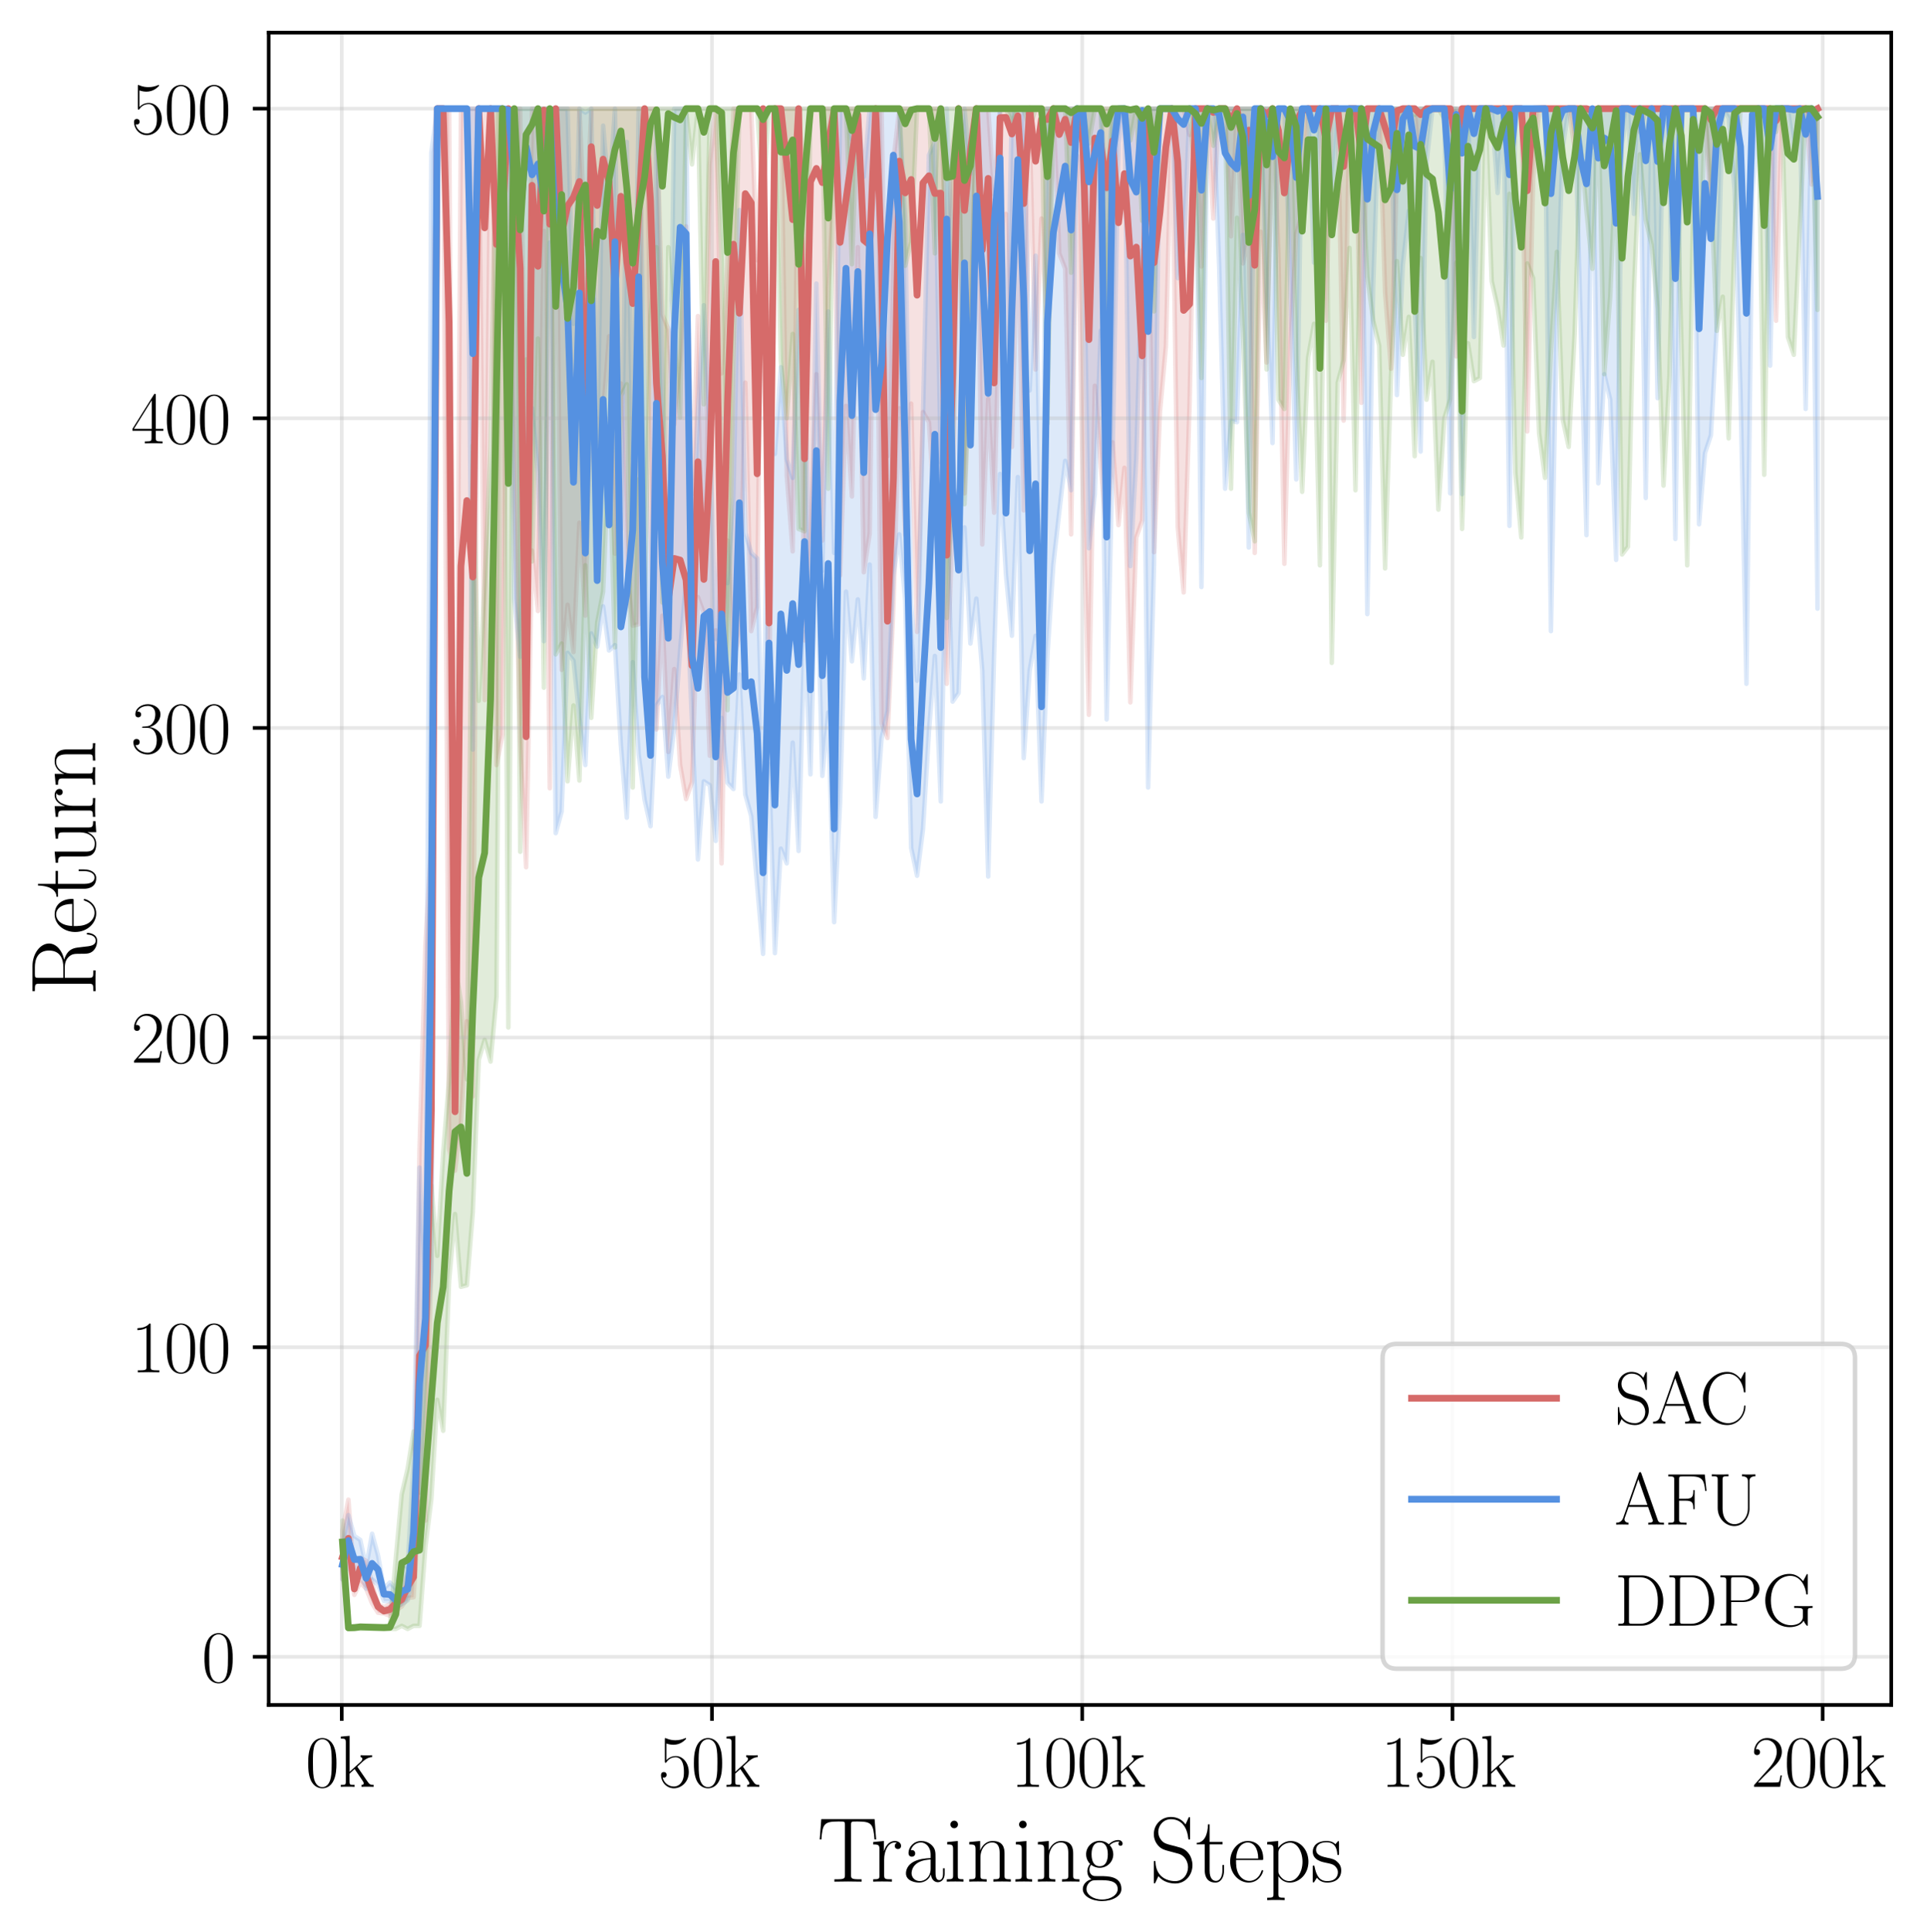 <?xml version="1.0" encoding="utf-8" standalone="no"?>
<!DOCTYPE svg PUBLIC "-//W3C//DTD SVG 1.1//EN"
  "http://www.w3.org/Graphics/SVG/1.1/DTD/svg11.dtd">
<svg xmlns:xlink="http://www.w3.org/1999/xlink" width="425.411pt" height="426.4pt" viewBox="0 0 425.411 426.4" xmlns="http://www.w3.org/2000/svg" version="1.1">
 <defs>
  <style type="text/css">*{stroke-linejoin: round; stroke-linecap: butt}</style>
 </defs>
 <g id="figure_1">
  <g id="patch_1">
   <path d="M 0 426.4 
L 425.411 426.4 
L 425.411 0 
L 0 0 
z
" style="fill: #ffffff"/>
  </g>
  <g id="axes_1">
   <g id="patch_2">
    <path d="M 59.325 376.318 
L 417.524 376.318 
L 417.524 7.2 
L 59.325 7.2 
z
" style="fill: #ffffff"/>
   </g>
   <g id="PolyCollection_1">
    <defs>
     <path id="m3418afe90d" d="M 75.606 -88.559 
L 75.606 -77.795 
L 76.914 -82.749 
L 78.222 -74.377 
L 79.53 -77.111 
L 80.837 -75.744 
L 82.145 -72.498 
L 83.453 -70.448 
L 84.761 -70.277 
L 86.069 -69.764 
L 87.376 -70.96 
L 88.684 -71.815 
L 89.992 -73.694 
L 91.3 -73.865 
L 92.607 -94.88 
L 93.915 -90.78 
L 95.223 -149.042 
L 96.531 -402.422 
L 97.839 -402.422 
L 99.146 -172.791 
L 100.454 -168.007 
L 101.762 -178.6 
L 103.07 -200.982 
L 104.377 -184.409 
L 105.685 -402.422 
L 106.993 -271.888 
L 108.301 -402.422 
L 109.609 -257.536 
L 110.916 -264.199 
L 112.224 -402.422 
L 113.532 -315.798 
L 114.84 -262.832 
L 116.147 -234.983 
L 117.455 -304.863 
L 118.763 -291.536 
L 120.071 -375.427 
L 121.378 -252.41 
L 122.686 -402.422 
L 123.994 -278.551 
L 125.302 -292.903 
L 126.61 -282.481 
L 127.917 -311.014 
L 129.225 -290.511 
L 130.533 -345.014 
L 131.841 -298.199 
L 133.148 -335.446 
L 134.456 -352.19 
L 135.764 -304.179 
L 137.072 -341.768 
L 138.38 -300.25 
L 139.687 -288.29 
L 140.995 -288.631 
L 142.303 -402.422 
L 143.611 -309.476 
L 144.918 -265.395 
L 146.226 -290.511 
L 147.534 -260.44 
L 148.842 -278.722 
L 150.149 -257.536 
L 151.457 -250.018 
L 152.765 -253.777 
L 154.073 -294.611 
L 155.381 -291.023 
L 156.688 -259.586 
L 157.996 -287.265 
L 159.304 -235.837 
L 160.612 -307.084 
L 161.919 -280.772 
L 163.227 -286.24 
L 164.535 -341.939 
L 165.843 -287.094 
L 167.151 -292.39 
L 168.458 -402.422 
L 169.766 -266.078 
L 171.074 -402.422 
L 172.382 -402.422 
L 173.689 -321.436 
L 174.997 -304.692 
L 176.305 -402.422 
L 177.613 -285.044 
L 178.921 -305.546 
L 180.228 -343.818 
L 181.536 -307.084 
L 182.844 -362.954 
L 184.152 -386.02 
L 185.459 -299.395 
L 186.767 -336.813 
L 188.075 -316.823 
L 189.383 -371.839 
L 190.69 -300.079 
L 191.998 -308.622 
L 193.306 -402.422 
L 194.614 -266.762 
L 195.922 -263.516 
L 197.229 -292.561 
L 198.537 -336.3 
L 199.845 -308.28 
L 201.153 -337.326 
L 202.46 -286.923 
L 203.768 -335.446 
L 205.076 -333.225 
L 206.384 -313.235 
L 207.692 -315.798 
L 208.999 -275.476 
L 210.307 -310.33 
L 211.615 -398.834 
L 212.923 -317.506 
L 214.23 -354.411 
L 215.538 -402.422 
L 216.846 -306.23 
L 218.154 -338.351 
L 219.462 -313.235 
L 220.769 -364.15 
L 222.077 -379.185 
L 223.385 -327.758 
L 224.693 -378.502 
L 226 -313.747 
L 227.308 -398.321 
L 228.616 -344.843 
L 229.924 -378.16 
L 231.231 -352.019 
L 232.539 -402.422 
L 233.847 -370.472 
L 235.155 -367.055 
L 236.463 -308.451 
L 237.77 -392 
L 239.078 -317.335 
L 240.386 -268.641 
L 241.694 -341.255 
L 243.001 -323.999 
L 244.309 -308.109 
L 245.617 -328.783 
L 246.925 -310.501 
L 248.233 -323.144 
L 249.54 -271.375 
L 250.848 -307.767 
L 252.156 -311.526 
L 253.464 -382.09 
L 254.771 -304.521 
L 256.079 -335.446 
L 257.387 -349.969 
L 258.695 -402.422 
L 260.003 -310.159 
L 261.31 -295.637 
L 262.618 -337.496 
L 263.926 -401.909 
L 265.234 -367.567 
L 266.541 -402.422 
L 267.849 -378.16 
L 269.157 -402.422 
L 270.465 -402.422 
L 271.772 -374.231 
L 273.08 -402.422 
L 274.388 -368.251 
L 275.696 -374.06 
L 277.004 -304.35 
L 278.311 -375.256 
L 279.619 -346.381 
L 280.927 -402.422 
L 282.235 -370.13 
L 283.542 -301.958 
L 284.85 -351.165 
L 286.158 -374.743 
L 287.466 -379.356 
L 288.774 -402.422 
L 290.081 -402.422 
L 291.389 -402.422 
L 292.697 -355.607 
L 294.005 -402.422 
L 295.312 -402.422 
L 296.62 -333.567 
L 297.928 -402.422 
L 299.236 -402.422 
L 300.543 -337.496 
L 301.851 -402.422 
L 303.159 -402.422 
L 304.467 -402.422 
L 305.775 -361.758 
L 307.082 -345.014 
L 308.39 -388.583 
L 309.698 -402.422 
L 311.006 -402.422 
L 312.313 -402.422 
L 313.621 -386.361 
L 314.929 -402.422 
L 316.237 -402.422 
L 317.545 -402.422 
L 318.852 -402.422 
L 320.16 -402.422 
L 321.468 -347.748 
L 322.776 -402.422 
L 324.083 -402.422 
L 325.391 -402.422 
L 326.699 -402.422 
L 328.007 -399.346 
L 329.315 -402.422 
L 330.622 -402.422 
L 331.93 -402.422 
L 333.238 -402.422 
L 334.546 -402.422 
L 335.853 -402.422 
L 337.161 -331.175 
L 338.469 -386.874 
L 339.777 -402.422 
L 341.084 -402.422 
L 342.392 -402.422 
L 343.7 -402.422 
L 345.008 -402.422 
L 346.316 -402.422 
L 347.623 -393.708 
L 348.931 -402.422 
L 350.239 -402.422 
L 351.547 -393.879 
L 352.854 -402.422 
L 354.162 -402.422 
L 355.47 -402.422 
L 356.778 -402.422 
L 358.086 -402.422 
L 359.393 -402.422 
L 360.701 -402.422 
L 362.009 -397.296 
L 363.317 -402.422 
L 364.624 -402.422 
L 365.932 -402.422 
L 367.24 -402.422 
L 368.548 -402.422 
L 369.856 -402.422 
L 371.163 -402.422 
L 372.471 -402.422 
L 373.779 -402.422 
L 375.087 -402.422 
L 376.394 -402.422 
L 377.702 -377.819 
L 379.01 -402.422 
L 380.318 -402.422 
L 381.625 -402.422 
L 382.933 -402.422 
L 384.241 -402.422 
L 385.549 -402.422 
L 386.857 -402.422 
L 388.164 -402.422 
L 389.472 -402.422 
L 390.78 -402.422 
L 392.088 -355.607 
L 393.395 -402.422 
L 394.703 -402.422 
L 396.011 -402.422 
L 397.319 -402.422 
L 398.627 -402.422 
L 399.934 -385.678 
L 401.242 -389.095 
L 401.242 -402.422 
L 401.242 -402.422 
L 399.934 -402.422 
L 398.627 -402.422 
L 397.319 -402.422 
L 396.011 -402.422 
L 394.703 -402.422 
L 393.395 -402.422 
L 392.088 -402.422 
L 390.78 -402.422 
L 389.472 -402.422 
L 388.164 -402.422 
L 386.857 -402.422 
L 385.549 -402.422 
L 384.241 -402.422 
L 382.933 -402.422 
L 381.625 -402.422 
L 380.318 -402.422 
L 379.01 -402.422 
L 377.702 -402.422 
L 376.394 -402.422 
L 375.087 -402.422 
L 373.779 -402.422 
L 372.471 -402.422 
L 371.163 -402.422 
L 369.856 -402.422 
L 368.548 -402.422 
L 367.24 -402.422 
L 365.932 -402.422 
L 364.624 -402.422 
L 363.317 -402.422 
L 362.009 -402.422 
L 360.701 -402.422 
L 359.393 -402.422 
L 358.086 -402.422 
L 356.778 -402.422 
L 355.47 -402.422 
L 354.162 -402.422 
L 352.854 -402.422 
L 351.547 -402.422 
L 350.239 -402.422 
L 348.931 -402.422 
L 347.623 -402.422 
L 346.316 -402.422 
L 345.008 -402.422 
L 343.7 -402.422 
L 342.392 -402.422 
L 341.084 -402.422 
L 339.777 -402.422 
L 338.469 -402.422 
L 337.161 -402.422 
L 335.853 -402.422 
L 334.546 -402.422 
L 333.238 -402.422 
L 331.93 -402.422 
L 330.622 -402.422 
L 329.315 -402.422 
L 328.007 -402.422 
L 326.699 -402.422 
L 325.391 -402.422 
L 324.083 -402.422 
L 322.776 -402.422 
L 321.468 -402.422 
L 320.16 -402.422 
L 318.852 -402.422 
L 317.545 -402.422 
L 316.237 -402.422 
L 314.929 -402.422 
L 313.621 -402.422 
L 312.313 -402.422 
L 311.006 -402.422 
L 309.698 -402.422 
L 308.39 -402.422 
L 307.082 -402.422 
L 305.775 -402.422 
L 304.467 -402.422 
L 303.159 -402.422 
L 301.851 -402.422 
L 300.543 -402.422 
L 299.236 -402.422 
L 297.928 -402.422 
L 296.62 -402.422 
L 295.312 -402.422 
L 294.005 -402.422 
L 292.697 -402.422 
L 291.389 -402.422 
L 290.081 -402.422 
L 288.774 -402.422 
L 287.466 -402.422 
L 286.158 -402.422 
L 284.85 -402.422 
L 283.542 -402.422 
L 282.235 -402.422 
L 280.927 -402.422 
L 279.619 -402.422 
L 278.311 -402.422 
L 277.004 -402.422 
L 275.696 -402.422 
L 274.388 -402.422 
L 273.08 -402.422 
L 271.772 -402.422 
L 270.465 -402.422 
L 269.157 -402.422 
L 267.849 -402.422 
L 266.541 -402.422 
L 265.234 -402.422 
L 263.926 -402.422 
L 262.618 -396.613 
L 261.31 -402.422 
L 260.003 -402.422 
L 258.695 -402.422 
L 257.387 -402.422 
L 256.079 -402.422 
L 254.771 -402.422 
L 253.464 -402.422 
L 252.156 -400.713 
L 250.848 -402.422 
L 249.54 -402.422 
L 248.233 -402.422 
L 246.925 -402.422 
L 245.617 -402.422 
L 244.309 -402.422 
L 243.001 -402.422 
L 241.694 -402.422 
L 240.386 -402.422 
L 239.078 -402.422 
L 237.77 -402.422 
L 236.463 -402.422 
L 235.155 -402.422 
L 233.847 -402.422 
L 232.539 -402.422 
L 231.231 -402.422 
L 229.924 -402.422 
L 228.616 -402.422 
L 227.308 -402.422 
L 226 -402.422 
L 224.693 -402.422 
L 223.385 -402.422 
L 222.077 -402.422 
L 220.769 -402.422 
L 219.462 -383.457 
L 218.154 -402.422 
L 216.846 -402.422 
L 215.538 -402.422 
L 214.23 -402.422 
L 212.923 -402.422 
L 211.615 -402.422 
L 210.307 -394.05 
L 208.999 -367.055 
L 207.692 -402.422 
L 206.384 -402.422 
L 205.076 -402.422 
L 203.768 -402.422 
L 202.46 -402.422 
L 201.153 -402.422 
L 199.845 -402.422 
L 198.537 -402.422 
L 197.229 -390.804 
L 195.922 -325.707 
L 194.614 -402.422 
L 193.306 -402.422 
L 191.998 -402.422 
L 190.69 -402.422 
L 189.383 -402.422 
L 188.075 -402.422 
L 186.767 -402.422 
L 185.459 -402.422 
L 184.152 -402.422 
L 182.844 -402.422 
L 181.536 -402.422 
L 180.228 -402.422 
L 178.921 -402.422 
L 177.613 -385.507 
L 176.305 -402.422 
L 174.997 -402.422 
L 173.689 -402.422 
L 172.382 -402.422 
L 171.074 -402.422 
L 169.766 -329.808 
L 168.458 -402.422 
L 167.151 -368.934 
L 165.843 -402.422 
L 164.535 -402.422 
L 163.227 -402.422 
L 161.919 -402.422 
L 160.612 -368.592 
L 159.304 -343.989 
L 157.996 -402.422 
L 156.688 -390.12 
L 155.381 -313.406 
L 154.073 -356.632 
L 152.765 -317.335 
L 151.457 -376.452 
L 150.149 -348.09 
L 148.842 -332.712 
L 147.534 -353.728 
L 146.226 -356.974 
L 144.918 -402.422 
L 143.611 -402.422 
L 142.303 -402.422 
L 140.995 -402.422 
L 139.687 -402.422 
L 138.38 -402.422 
L 137.072 -402.422 
L 135.764 -402.422 
L 134.456 -402.422 
L 133.148 -402.422 
L 131.841 -402.422 
L 130.533 -402.422 
L 129.225 -372.522 
L 127.917 -402.422 
L 126.61 -402.422 
L 125.302 -402.422 
L 123.994 -402.422 
L 122.686 -402.422 
L 121.378 -402.422 
L 120.071 -402.422 
L 118.763 -402.422 
L 117.455 -402.422 
L 116.147 -323.144 
L 114.84 -402.422 
L 113.532 -402.422 
L 112.224 -402.422 
L 110.916 -402.422 
L 109.609 -402.422 
L 108.301 -402.422 
L 106.993 -402.422 
L 105.685 -402.422 
L 104.377 -402.422 
L 103.07 -402.422 
L 101.762 -402.422 
L 100.454 -200.47 
L 99.146 -402.422 
L 97.839 -402.422 
L 96.531 -402.422 
L 95.223 -240.792 
L 93.915 -217.726 
L 92.607 -172.449 
L 91.3 -80.528 
L 89.992 -78.991 
L 88.684 -75.061 
L 87.376 -73.694 
L 86.069 -72.327 
L 84.761 -71.644 
L 83.453 -72.327 
L 82.145 -76.94 
L 80.837 -81.895 
L 79.53 -82.579 
L 78.222 -77.795 
L 76.914 -95.393 
L 75.606 -88.559 
z
" style="stroke: #d66b6a; stroke-opacity: 0.2"/>
    </defs>
    <g clip-path="url(#p69c267eb3e)">
     <use xlink:href="#m3418afe90d" x="0" y="426.4" style="fill: #d66b6a; fill-opacity: 0.2; stroke: #d66b6a; stroke-opacity: 0.2"/>
    </g>
   </g>
   <g id="PolyCollection_2">
    <defs>
     <path id="maff128bbaf" d="M 75.606 -85.312 
L 75.606 -77.795 
L 76.914 -81.383 
L 78.222 -77.282 
L 79.53 -80.016 
L 80.837 -75.744 
L 82.145 -77.795 
L 83.453 -76.599 
L 84.761 -73.011 
L 86.069 -73.011 
L 87.376 -71.644 
L 88.684 -72.327 
L 89.992 -73.181 
L 91.3 -79.332 
L 92.607 -95.735 
L 93.915 -129.222 
L 95.223 -145.625 
L 96.531 -402.422 
L 97.839 -402.422 
L 99.146 -402.422 
L 100.454 -402.422 
L 101.762 -402.422 
L 103.07 -402.422 
L 104.377 -260.953 
L 105.685 -402.422 
L 106.993 -402.422 
L 108.301 -402.422 
L 109.609 -402.422 
L 110.916 -402.422 
L 112.224 -388.583 
L 113.532 -294.27 
L 114.84 -281.456 
L 116.147 -328.099 
L 117.455 -336.3 
L 118.763 -321.949 
L 120.071 -284.873 
L 121.378 -372.864 
L 122.686 -242.5 
L 123.994 -247.284 
L 125.302 -282.31 
L 126.61 -280.601 
L 127.917 -267.958 
L 129.225 -257.536 
L 130.533 -286.581 
L 131.841 -283.677 
L 133.148 -292.561 
L 134.456 -282.822 
L 135.764 -284.018 
L 137.072 -261.807 
L 138.38 -245.917 
L 139.687 -280.26 
L 140.995 -259.928 
L 142.303 -249.847 
L 143.611 -244.038 
L 144.918 -270.692 
L 146.226 -272.571 
L 147.534 -254.973 
L 148.842 -265.566 
L 150.149 -282.822 
L 151.457 -298.199 
L 152.765 -267.104 
L 154.073 -236.691 
L 155.381 -253.948 
L 156.688 -253.093 
L 157.996 -240.792 
L 159.304 -267.958 
L 160.612 -253.606 
L 161.919 -252.239 
L 163.227 -277.526 
L 164.535 -251.043 
L 165.843 -246.259 
L 167.151 -231.053 
L 168.458 -215.847 
L 169.766 -257.706 
L 171.074 -216.017 
L 172.382 -239.083 
L 173.689 -235.837 
L 174.997 -262.49 
L 176.305 -238.571 
L 177.613 -286.923 
L 178.921 -255.485 
L 180.228 -305.717 
L 181.536 -255.144 
L 182.844 -269.154 
L 184.152 -222.852 
L 185.459 -249.335 
L 186.767 -295.807 
L 188.075 -280.43 
L 189.383 -294.099 
L 190.69 -276.672 
L 191.998 -301.787 
L 193.306 -246.088 
L 194.614 -263.345 
L 195.922 -269.496 
L 197.229 -299.395 
L 198.537 -308.451 
L 199.845 -293.757 
L 201.153 -239.254 
L 202.46 -233.103 
L 203.768 -243.355 
L 205.076 -264.882 
L 206.384 -281.626 
L 207.692 -249.505 
L 208.999 -314.089 
L 210.307 -271.546 
L 211.615 -273.425 
L 212.923 -309.989 
L 214.23 -284.36 
L 215.538 -294.27 
L 216.846 -278.38 
L 218.154 -232.932 
L 219.462 -282.139 
L 220.769 -321.778 
L 222.077 -299.566 
L 223.385 -286.069 
L 224.693 -321.094 
L 226 -259.073 
L 227.308 -278.38 
L 228.616 -286.069 
L 229.924 -249.505 
L 231.231 -281.797 
L 232.539 -301.787 
L 233.847 -313.406 
L 235.155 -324.682 
L 236.463 -318.19 
L 237.77 -402.422 
L 239.078 -384.653 
L 240.386 -305.375 
L 241.694 -317.335 
L 243.001 -353.386 
L 244.309 -267.616 
L 245.617 -326.049 
L 246.925 -394.904 
L 248.233 -402.422 
L 249.54 -301.446 
L 250.848 -325.366 
L 252.156 -371.155 
L 253.464 -252.581 
L 254.771 -301.787 
L 256.079 -402.422 
L 257.387 -402.422 
L 258.695 -402.422 
L 260.003 -365.004 
L 261.31 -371.155 
L 262.618 -402.422 
L 263.926 -402.422 
L 265.234 -296.833 
L 266.541 -402.422 
L 267.849 -402.422 
L 269.157 -367.396 
L 270.465 -318.531 
L 271.772 -333.567 
L 273.08 -333.225 
L 274.388 -374.572 
L 275.696 -305.546 
L 277.004 -402.422 
L 278.311 -402.422 
L 279.619 -361.758 
L 280.927 -328.612 
L 282.235 -402.422 
L 283.542 -402.422 
L 284.85 -363.979 
L 286.158 -320.582 
L 287.466 -402.422 
L 288.774 -402.422 
L 290.081 -368.421 
L 291.389 -402.422 
L 292.697 -402.422 
L 294.005 -379.869 
L 295.312 -402.422 
L 296.62 -402.422 
L 297.928 -402.422 
L 299.236 -402.422 
L 300.543 -402.422 
L 301.851 -290.853 
L 303.159 -363.125 
L 304.467 -402.422 
L 305.775 -402.422 
L 307.082 -402.422 
L 308.39 -339.205 
L 309.698 -367.909 
L 311.006 -379.869 
L 312.313 -359.024 
L 313.621 -326.732 
L 314.929 -390.462 
L 316.237 -402.422 
L 317.545 -402.422 
L 318.852 -402.422 
L 320.16 -317.506 
L 321.468 -386.191 
L 322.776 -317.335 
L 324.083 -402.422 
L 325.391 -352.019 
L 326.699 -402.422 
L 328.007 -402.422 
L 329.315 -402.422 
L 330.622 -383.799 
L 331.93 -402.422 
L 333.238 -310.33 
L 334.546 -402.422 
L 335.853 -402.422 
L 337.161 -402.422 
L 338.469 -402.422 
L 339.777 -402.422 
L 341.084 -402.422 
L 342.392 -287.094 
L 343.7 -357.316 
L 345.008 -393.879 
L 346.316 -402.422 
L 347.623 -402.422 
L 348.931 -356.12 
L 350.239 -308.28 
L 351.547 -402.422 
L 352.854 -319.727 
L 354.162 -343.818 
L 355.47 -338.18 
L 356.778 -302.813 
L 358.086 -394.733 
L 359.393 -402.422 
L 360.701 -379.185 
L 362.009 -402.422 
L 363.317 -316.481 
L 364.624 -402.422 
L 365.932 -338.522 
L 367.24 -402.422 
L 368.548 -393.196 
L 369.856 -307.426 
L 371.163 -402.422 
L 372.471 -402.422 
L 373.779 -402.422 
L 375.087 -310.672 
L 376.394 -326.391 
L 377.702 -330.32 
L 379.01 -354.411 
L 380.318 -402.422 
L 381.625 -400.372 
L 382.933 -384.482 
L 384.241 -340.059 
L 385.549 -275.476 
L 386.857 -383.115 
L 388.164 -402.422 
L 389.472 -402.422 
L 390.78 -345.698 
L 392.088 -402.422 
L 393.395 -402.422 
L 394.703 -402.422 
L 396.011 -393.196 
L 397.319 -402.422 
L 398.627 -336.13 
L 399.934 -402.422 
L 401.242 -292.049 
L 401.242 -402.422 
L 401.242 -402.422 
L 399.934 -402.422 
L 398.627 -402.422 
L 397.319 -402.422 
L 396.011 -402.422 
L 394.703 -402.422 
L 393.395 -402.422 
L 392.088 -402.422 
L 390.78 -402.422 
L 389.472 -402.422 
L 388.164 -402.422 
L 386.857 -402.422 
L 385.549 -402.422 
L 384.241 -402.422 
L 382.933 -402.422 
L 381.625 -402.422 
L 380.318 -402.422 
L 379.01 -402.422 
L 377.702 -402.422 
L 376.394 -402.422 
L 375.087 -396.442 
L 373.779 -402.422 
L 372.471 -402.422 
L 371.163 -402.422 
L 369.856 -402.422 
L 368.548 -402.422 
L 367.24 -402.422 
L 365.932 -402.422 
L 364.624 -402.422 
L 363.317 -402.422 
L 362.009 -402.422 
L 360.701 -402.422 
L 359.393 -402.422 
L 358.086 -402.422 
L 356.778 -402.422 
L 355.47 -402.422 
L 354.162 -402.422 
L 352.854 -402.422 
L 351.547 -402.422 
L 350.239 -402.422 
L 348.931 -402.422 
L 347.623 -402.422 
L 346.316 -402.422 
L 345.008 -402.422 
L 343.7 -402.422 
L 342.392 -402.422 
L 341.084 -402.422 
L 339.777 -402.422 
L 338.469 -402.422 
L 337.161 -402.422 
L 335.853 -402.422 
L 334.546 -402.422 
L 333.238 -402.422 
L 331.93 -402.422 
L 330.622 -402.422 
L 329.315 -402.422 
L 328.007 -402.422 
L 326.699 -402.422 
L 325.391 -402.422 
L 324.083 -402.422 
L 322.776 -402.422 
L 321.468 -402.422 
L 320.16 -402.422 
L 318.852 -402.422 
L 317.545 -402.422 
L 316.237 -402.422 
L 314.929 -402.422 
L 313.621 -402.422 
L 312.313 -402.422 
L 311.006 -402.422 
L 309.698 -402.422 
L 308.39 -402.422 
L 307.082 -402.422 
L 305.775 -402.422 
L 304.467 -402.422 
L 303.159 -402.422 
L 301.851 -402.422 
L 300.543 -402.422 
L 299.236 -402.422 
L 297.928 -402.422 
L 296.62 -402.422 
L 295.312 -402.422 
L 294.005 -402.422 
L 292.697 -402.422 
L 291.389 -402.422 
L 290.081 -402.422 
L 288.774 -402.422 
L 287.466 -402.422 
L 286.158 -402.422 
L 284.85 -402.422 
L 283.542 -402.422 
L 282.235 -402.422 
L 280.927 -402.422 
L 279.619 -402.422 
L 278.311 -402.422 
L 277.004 -402.422 
L 275.696 -402.422 
L 274.388 -402.422 
L 273.08 -402.422 
L 271.772 -402.422 
L 270.465 -402.422 
L 269.157 -402.422 
L 267.849 -402.422 
L 266.541 -402.422 
L 265.234 -402.422 
L 263.926 -402.422 
L 262.618 -402.422 
L 261.31 -402.422 
L 260.003 -402.422 
L 258.695 -402.422 
L 257.387 -402.422 
L 256.079 -402.422 
L 254.771 -402.422 
L 253.464 -402.422 
L 252.156 -402.422 
L 250.848 -402.422 
L 249.54 -402.422 
L 248.233 -402.422 
L 246.925 -402.422 
L 245.617 -402.422 
L 244.309 -384.482 
L 243.001 -402.422 
L 241.694 -402.422 
L 240.386 -402.422 
L 239.078 -402.422 
L 237.77 -402.422 
L 236.463 -402.422 
L 235.155 -402.422 
L 233.847 -402.422 
L 232.539 -402.422 
L 231.231 -402.422 
L 229.924 -302.471 
L 228.616 -369.959 
L 227.308 -340.23 
L 226 -402.422 
L 224.693 -402.422 
L 223.385 -402.422 
L 222.077 -340.23 
L 220.769 -402.422 
L 219.462 -402.422 
L 218.154 -402.422 
L 216.846 -402.422 
L 215.538 -402.422 
L 214.23 -388.07 
L 212.923 -402.422 
L 211.615 -388.924 
L 210.307 -365.517 
L 208.999 -402.422 
L 207.692 -324.34 
L 206.384 -395.075 
L 205.076 -392.171 
L 203.768 -335.104 
L 202.46 -276.159 
L 201.153 -293.245 
L 199.845 -377.819 
L 198.537 -402.422 
L 197.229 -402.422 
L 195.922 -402.422 
L 194.614 -402.422 
L 193.306 -402.422 
L 191.998 -402.422 
L 190.69 -387.387 
L 189.383 -402.422 
L 188.075 -395.588 
L 186.767 -402.422 
L 185.459 -402.422 
L 184.152 -304.35 
L 182.844 -357.658 
L 181.536 -300.421 
L 180.228 -363.808 
L 178.921 -290.34 
L 177.613 -347.919 
L 176.305 -357.999 
L 174.997 -320.923 
L 173.689 -325.024 
L 172.382 -345.356 
L 171.074 -326.22 
L 169.766 -346.039 
L 168.458 -253.435 
L 167.151 -303.154 
L 165.843 -304.35 
L 164.535 -308.793 
L 163.227 -380.04 
L 161.919 -316.994 
L 160.612 -297.687 
L 159.304 -315.285 
L 157.996 -285.385 
L 156.688 -332.542 
L 155.381 -359.024 
L 154.073 -334.763 
L 152.765 -301.104 
L 151.457 -402.422 
L 150.149 -402.422 
L 148.842 -402.422 
L 147.534 -302.983 
L 146.226 -342.793 
L 144.918 -402.422 
L 143.611 -273.938 
L 142.303 -338.351 
L 140.995 -402.422 
L 139.687 -325.195 
L 138.38 -395.075 
L 137.072 -309.476 
L 135.764 -402.422 
L 134.456 -383.286 
L 133.148 -398.663 
L 131.841 -328.099 
L 130.533 -402.422 
L 129.225 -401.568 
L 127.917 -402.422 
L 126.61 -354.924 
L 125.302 -402.422 
L 123.994 -402.422 
L 122.686 -402.422 
L 121.378 -402.422 
L 120.071 -402.422 
L 118.763 -402.422 
L 117.455 -402.422 
L 116.147 -402.422 
L 114.84 -402.422 
L 113.532 -402.422 
L 112.224 -402.422 
L 110.916 -402.422 
L 109.609 -402.422 
L 108.301 -402.422 
L 106.993 -402.422 
L 105.685 -402.422 
L 104.377 -402.422 
L 103.07 -402.422 
L 101.762 -402.422 
L 100.454 -402.422 
L 99.146 -402.422 
L 97.839 -402.422 
L 96.531 -402.422 
L 95.223 -392.683 
L 93.915 -143.062 
L 92.607 -168.69 
L 91.3 -104.107 
L 89.992 -80.357 
L 88.684 -81.724 
L 87.376 -75.744 
L 86.069 -77.111 
L 84.761 -75.744 
L 83.453 -83.091 
L 82.145 -87.875 
L 80.837 -80.528 
L 79.53 -86.508 
L 78.222 -87.363 
L 76.914 -91.976 
L 75.606 -85.312 
z
" style="stroke: #5591e1; stroke-opacity: 0.2"/>
    </defs>
    <g clip-path="url(#p69c267eb3e)">
     <use xlink:href="#maff128bbaf" x="0" y="426.4" style="fill: #5591e1; fill-opacity: 0.2; stroke: #5591e1; stroke-opacity: 0.2"/>
    </g>
   </g>
   <g id="PolyCollection_3">
    <defs>
     <path id="m4f4a8ede4d" d="M 75.606 -90.78 
L 75.606 -79.332 
L 76.914 -66.86 
L 78.222 -66.86 
L 79.53 -66.86 
L 80.837 -66.86 
L 82.145 -66.86 
L 83.453 -66.86 
L 84.761 -66.86 
L 86.069 -66.86 
L 87.376 -66.86 
L 88.684 -67.543 
L 89.992 -66.86 
L 91.3 -67.543 
L 92.607 -67.543 
L 93.915 -84.971 
L 95.223 -95.564 
L 96.531 -117.433 
L 97.839 -110.599 
L 99.146 -143.745 
L 100.454 -158.439 
L 101.762 -142.378 
L 103.07 -142.72 
L 104.377 -158.781 
L 105.685 -192.439 
L 106.993 -196.882 
L 108.301 -192.098 
L 109.609 -206.45 
L 110.916 -402.422 
L 112.224 -199.615 
L 113.532 -402.422 
L 114.84 -238.4 
L 116.147 -347.064 
L 117.455 -302.471 
L 118.763 -351.678 
L 120.071 -274.621 
L 121.378 -402.422 
L 122.686 -281.968 
L 123.994 -284.36 
L 125.302 -253.948 
L 126.61 -270.692 
L 127.917 -254.118 
L 129.225 -301.617 
L 130.533 -267.958 
L 131.841 -288.973 
L 133.148 -295.807 
L 134.456 -326.732 
L 135.764 -283.506 
L 137.072 -339.034 
L 138.38 -341.597 
L 139.687 -252.581 
L 140.995 -320.582 
L 142.303 -293.928 
L 143.611 -356.803 
L 144.918 -371.839 
L 146.226 -293.415 
L 147.534 -371.839 
L 148.842 -352.703 
L 150.149 -334.25 
L 151.457 -402.422 
L 152.765 -390.12 
L 154.073 -402.422 
L 155.381 -337.155 
L 156.688 -402.422 
L 157.996 -402.422 
L 159.304 -368.592 
L 160.612 -269.666 
L 161.919 -346.723 
L 163.227 -402.422 
L 164.535 -402.422 
L 165.843 -402.422 
L 167.151 -402.422 
L 168.458 -382.261 
L 169.766 -402.422 
L 171.074 -402.422 
L 172.382 -346.723 
L 173.689 -334.079 
L 174.997 -352.703 
L 176.305 -309.647 
L 177.613 -309.134 
L 178.921 -402.422 
L 180.228 -402.422 
L 181.536 -402.422 
L 182.844 -318.531 
L 184.152 -402.422 
L 185.459 -402.422 
L 186.767 -402.422 
L 188.075 -368.08 
L 189.383 -402.422 
L 190.69 -402.422 
L 191.998 -402.422 
L 193.306 -402.422 
L 194.614 -402.422 
L 195.922 -402.422 
L 197.229 -402.422 
L 198.537 -402.422 
L 199.845 -367.738 
L 201.153 -373.035 
L 202.46 -402.422 
L 203.768 -402.422 
L 205.076 -402.422 
L 206.384 -370.472 
L 207.692 -402.422 
L 208.999 -289.998 
L 210.307 -323.828 
L 211.615 -402.422 
L 212.923 -315.114 
L 214.23 -347.064 
L 215.538 -402.422 
L 216.846 -402.422 
L 218.154 -402.422 
L 219.462 -402.422 
L 220.769 -402.422 
L 222.077 -402.422 
L 223.385 -399.346 
L 224.693 -402.422 
L 226 -402.422 
L 227.308 -397.809 
L 228.616 -402.422 
L 229.924 -402.422 
L 231.231 -332.883 
L 232.539 -402.422 
L 233.847 -402.422 
L 235.155 -402.422 
L 236.463 -366.2 
L 237.77 -402.422 
L 239.078 -402.422 
L 240.386 -394.733 
L 241.694 -402.422 
L 243.001 -402.422 
L 244.309 -353.728 
L 245.617 -402.422 
L 246.925 -402.422 
L 248.233 -402.422 
L 249.54 -395.417 
L 250.848 -402.422 
L 252.156 -377.648 
L 253.464 -402.422 
L 254.771 -357.658 
L 256.079 -402.422 
L 257.387 -402.422 
L 258.695 -402.422 
L 260.003 -402.422 
L 261.31 -402.422 
L 262.618 -402.422 
L 263.926 -384.653 
L 265.234 -342.964 
L 266.541 -402.422 
L 267.849 -394.221 
L 269.157 -401.397 
L 270.465 -402.422 
L 271.772 -318.531 
L 273.08 -378.331 
L 274.388 -353.044 
L 275.696 -313.235 
L 277.004 -306.913 
L 278.311 -402.422 
L 279.619 -344.843 
L 280.927 -402.422 
L 282.235 -338.18 
L 283.542 -336.13 
L 284.85 -400.03 
L 286.158 -348.09 
L 287.466 -317.848 
L 288.774 -347.406 
L 290.081 -354.924 
L 291.389 -301.617 
L 292.697 -399.859 
L 294.005 -280.089 
L 295.312 -341.939 
L 296.62 -346.894 
L 297.928 -371.668 
L 299.236 -318.19 
L 300.543 -392.683 
L 301.851 -365.346 
L 303.159 -355.607 
L 304.467 -350.14 
L 305.775 -300.933 
L 307.082 -343.476 
L 308.39 -368.763 
L 309.698 -348.09 
L 311.006 -356.462 
L 312.313 -325.707 
L 313.621 -369.447 
L 314.929 -338.18 
L 316.237 -346.552 
L 317.545 -313.918 
L 318.852 -334.079 
L 320.16 -338.351 
L 321.468 -368.421 
L 322.776 -309.647 
L 324.083 -350.652 
L 325.391 -342.28 
L 326.699 -342.964 
L 328.007 -400.372 
L 329.315 -364.321 
L 330.622 -358.512 
L 331.93 -350.14 
L 333.238 -383.628 
L 334.546 -321.949 
L 335.853 -307.767 
L 337.161 -368.251 
L 338.469 -365.004 
L 339.777 -330.833 
L 341.084 -320.923 
L 342.392 -348.602 
L 343.7 -370.813 
L 345.008 -333.738 
L 346.316 -327.758 
L 347.623 -352.532 
L 348.931 -394.221 
L 350.239 -379.869 
L 351.547 -367.055 
L 352.854 -402.422 
L 354.162 -343.818 
L 355.47 -360.904 
L 356.778 -392 
L 358.086 -304.009 
L 359.393 -305.717 
L 360.701 -362.1 
L 362.009 -392.341 
L 363.317 -377.819 
L 364.624 -372.351 
L 365.932 -358.341 
L 367.24 -319.215 
L 368.548 -343.476 
L 369.856 -402.422 
L 371.163 -352.019 
L 372.471 -301.617 
L 373.779 -381.407 
L 375.087 -358.17 
L 376.394 -402.422 
L 377.702 -384.653 
L 379.01 -353.386 
L 380.318 -360.904 
L 381.625 -329.637 
L 382.933 -374.743 
L 384.241 -402.422 
L 385.549 -402.422 
L 386.857 -402.422 
L 388.164 -402.422 
L 389.472 -321.607 
L 390.78 -400.884 
L 392.088 -397.296 
L 393.395 -402.422 
L 394.703 -352.019 
L 396.011 -348.09 
L 397.319 -376.11 
L 398.627 -402.422 
L 399.934 -402.422 
L 401.242 -357.999 
L 401.242 -402.422 
L 401.242 -402.422 
L 399.934 -402.422 
L 398.627 -402.422 
L 397.319 -402.422 
L 396.011 -402.422 
L 394.703 -402.422 
L 393.395 -402.422 
L 392.088 -402.422 
L 390.78 -402.422 
L 389.472 -402.422 
L 388.164 -402.422 
L 386.857 -402.422 
L 385.549 -402.422 
L 384.241 -402.422 
L 382.933 -402.422 
L 381.625 -402.422 
L 380.318 -402.422 
L 379.01 -402.422 
L 377.702 -402.422 
L 376.394 -402.422 
L 375.087 -402.422 
L 373.779 -402.422 
L 372.471 -402.422 
L 371.163 -402.422 
L 369.856 -402.422 
L 368.548 -402.422 
L 367.24 -402.422 
L 365.932 -402.422 
L 364.624 -402.422 
L 363.317 -402.422 
L 362.009 -402.422 
L 360.701 -402.422 
L 359.393 -402.422 
L 358.086 -402.422 
L 356.778 -402.422 
L 355.47 -402.422 
L 354.162 -402.422 
L 352.854 -402.422 
L 351.547 -402.422 
L 350.239 -402.422 
L 348.931 -402.422 
L 347.623 -402.422 
L 346.316 -402.422 
L 345.008 -402.422 
L 343.7 -402.422 
L 342.392 -402.422 
L 341.084 -402.422 
L 339.777 -402.422 
L 338.469 -402.422 
L 337.161 -402.422 
L 335.853 -402.422 
L 334.546 -402.422 
L 333.238 -402.422 
L 331.93 -402.422 
L 330.622 -402.422 
L 329.315 -402.422 
L 328.007 -402.422 
L 326.699 -402.422 
L 325.391 -402.422 
L 324.083 -402.422 
L 322.776 -362.954 
L 321.468 -402.422 
L 320.16 -402.422 
L 318.852 -400.201 
L 317.545 -402.422 
L 316.237 -402.422 
L 314.929 -402.422 
L 313.621 -402.422 
L 312.313 -401.055 
L 311.006 -402.422 
L 309.698 -402.422 
L 308.39 -402.422 
L 307.082 -402.422 
L 305.775 -402.422 
L 304.467 -402.422 
L 303.159 -402.422 
L 301.851 -402.422 
L 300.543 -402.422 
L 299.236 -402.422 
L 297.928 -402.422 
L 296.62 -402.422 
L 295.312 -402.422 
L 294.005 -402.422 
L 292.697 -402.422 
L 291.389 -402.08 
L 290.081 -402.422 
L 288.774 -402.422 
L 287.466 -402.422 
L 286.158 -402.422 
L 284.85 -402.422 
L 283.542 -402.422 
L 282.235 -402.422 
L 280.927 -402.422 
L 279.619 -402.422 
L 278.311 -402.422 
L 277.004 -402.422 
L 275.696 -402.422 
L 274.388 -402.422 
L 273.08 -402.422 
L 271.772 -402.422 
L 270.465 -402.422 
L 269.157 -402.422 
L 267.849 -402.422 
L 266.541 -402.422 
L 265.234 -402.422 
L 263.926 -402.422 
L 262.618 -402.422 
L 261.31 -402.422 
L 260.003 -402.422 
L 258.695 -402.422 
L 257.387 -402.422 
L 256.079 -402.422 
L 254.771 -402.422 
L 253.464 -402.422 
L 252.156 -402.422 
L 250.848 -402.422 
L 249.54 -402.422 
L 248.233 -402.422 
L 246.925 -402.422 
L 245.617 -402.422 
L 244.309 -402.422 
L 243.001 -402.422 
L 241.694 -402.422 
L 240.386 -402.422 
L 239.078 -402.422 
L 237.77 -402.422 
L 236.463 -402.422 
L 235.155 -402.422 
L 233.847 -402.422 
L 232.539 -402.422 
L 231.231 -402.422 
L 229.924 -402.422 
L 228.616 -402.422 
L 227.308 -402.422 
L 226 -402.422 
L 224.693 -402.422 
L 223.385 -402.422 
L 222.077 -402.422 
L 220.769 -402.422 
L 219.462 -402.422 
L 218.154 -402.422 
L 216.846 -402.422 
L 215.538 -402.422 
L 214.23 -402.422 
L 212.923 -402.422 
L 211.615 -402.422 
L 210.307 -402.422 
L 208.999 -402.422 
L 207.692 -402.422 
L 206.384 -402.422 
L 205.076 -402.422 
L 203.768 -402.422 
L 202.46 -402.422 
L 201.153 -402.422 
L 199.845 -402.422 
L 198.537 -402.422 
L 197.229 -402.422 
L 195.922 -402.422 
L 194.614 -402.422 
L 193.306 -402.422 
L 191.998 -402.422 
L 190.69 -402.422 
L 189.383 -402.422 
L 188.075 -402.422 
L 186.767 -402.422 
L 185.459 -402.422 
L 184.152 -402.422 
L 182.844 -402.422 
L 181.536 -402.422 
L 180.228 -402.422 
L 178.921 -402.422 
L 177.613 -402.422 
L 176.305 -402.422 
L 174.997 -402.422 
L 173.689 -402.422 
L 172.382 -402.422 
L 171.074 -402.422 
L 169.766 -402.422 
L 168.458 -402.422 
L 167.151 -402.422 
L 165.843 -402.422 
L 164.535 -402.422 
L 163.227 -402.422 
L 161.919 -402.422 
L 160.612 -402.422 
L 159.304 -402.422 
L 157.996 -402.422 
L 156.688 -402.422 
L 155.381 -402.422 
L 154.073 -402.422 
L 152.765 -402.422 
L 151.457 -402.422 
L 150.149 -402.422 
L 148.842 -402.422 
L 147.534 -402.422 
L 146.226 -402.422 
L 144.918 -402.422 
L 143.611 -402.422 
L 142.303 -402.422 
L 140.995 -402.422 
L 139.687 -402.422 
L 138.38 -402.422 
L 137.072 -402.422 
L 135.764 -402.422 
L 134.456 -402.422 
L 133.148 -402.422 
L 131.841 -402.422 
L 130.533 -402.422 
L 129.225 -402.422 
L 127.917 -402.422 
L 126.61 -402.422 
L 125.302 -402.422 
L 123.994 -402.422 
L 122.686 -402.422 
L 121.378 -402.422 
L 120.071 -402.422 
L 118.763 -402.422 
L 117.455 -402.422 
L 116.147 -402.422 
L 114.84 -402.422 
L 113.532 -402.422 
L 112.224 -402.422 
L 110.916 -402.422 
L 109.609 -402.422 
L 108.301 -327.758 
L 106.993 -297.687 
L 105.685 -271.717 
L 104.377 -328.099 
L 103.07 -188.168 
L 101.762 -205.254 
L 100.454 -213.796 
L 99.146 -188.168 
L 97.839 -171.937 
L 96.531 -149.213 
L 95.223 -164.761 
L 93.915 -123.926 
L 92.607 -96.931 
L 91.3 -110.428 
L 89.992 -102.227 
L 88.684 -96.589 
L 87.376 -82.408 
L 86.069 -67.543 
L 84.761 -67.543 
L 83.453 -67.543 
L 82.145 -67.543 
L 80.837 -67.543 
L 79.53 -67.543 
L 78.222 -67.543 
L 76.914 -67.543 
L 75.606 -90.78 
z
" style="stroke: #6ca247; stroke-opacity: 0.2"/>
    </defs>
    <g clip-path="url(#p69c267eb3e)">
     <use xlink:href="#m4f4a8ede4d" x="0" y="426.4" style="fill: #6ca247; fill-opacity: 0.2; stroke: #6ca247; stroke-opacity: 0.2"/>
    </g>
   </g>
   <g id="matplotlib.axis_1">
    <g id="xtick_1">
     <g id="line2d_1">
      <path d="M 75.443 376.318 
L 75.443 7.2 
" clip-path="url(#p69c267eb3e)" style="fill: none; stroke: #b0b0b0; stroke-opacity: 0.3; stroke-width: 0.8; stroke-linecap: square"/>
     </g>
     <g id="line2d_2">
      <defs>
       <path id="m2798e5caf4" d="M 0 0 
L 0 3.5 
" style="stroke: #000000; stroke-width: 0.8"/>
      </defs>
      <g>
       <use xlink:href="#m2798e5caf4" x="75.443" y="376.318" style="stroke: #000000; stroke-width: 0.8"/>
      </g>
     </g>
     <g id="text_1">
      <!-- 0k -->
      <g transform="translate(67.422 394.388) scale(0.16 -0.16)">
       <defs>
        <path id="CMR17-30" d="M 2688 2038 
C 2688 2430 2682 3099 2413 3613 
C 2176 4063 1798 4224 1466 4224 
C 1158 4224 768 4082 525 3620 
C 269 3137 243 2539 243 2038 
C 243 1671 250 1112 448 623 
C 723 -39 1216 -128 1466 -128 
C 1760 -128 2208 -7 2470 604 
C 2662 1048 2688 1568 2688 2038 
z
M 1466 -26 
C 1056 -26 813 328 723 816 
C 653 1196 653 1749 653 2109 
C 653 2604 653 3015 736 3407 
C 858 3954 1216 4121 1466 4121 
C 1728 4121 2067 3947 2189 3420 
C 2272 3054 2278 2623 2278 2109 
C 2278 1691 2278 1176 2202 797 
C 2067 96 1690 -26 1466 -26 
z
" transform="scale(0.016)"/>
        <path id="CMR17-6b" d="M 1670 1679 
C 1664 1692 1632 1730 1632 1749 
C 1632 1762 2086 2175 2144 2226 
C 2509 2532 2739 2563 2906 2570 
L 2906 2735 
C 2867 2735 2854 2735 2848 2729 
L 2534 2722 
C 2355 2722 2080 2722 1907 2735 
L 1907 2570 
C 1997 2563 2061 2513 2061 2423 
C 2061 2296 1933 2175 1926 2175 
L 960 1298 
L 960 4416 
L 198 4345 
L 198 4179 
C 576 4179 634 4141 634 3835 
L 634 439 
C 634 198 608 166 198 166 
L 198 0 
C 352 12 634 12 794 12 
C 954 12 1235 12 1389 0 
L 1389 166 
C 979 166 954 191 954 439 
L 954 1139 
L 1395 1540 
L 2042 586 
C 2118 471 2182 382 2182 299 
C 2182 185 2067 166 1990 166 
L 1990 0 
C 2144 12 2419 12 2579 12 
C 2694 12 2931 6 3040 0 
L 3040 166 
C 2739 166 2669 223 2477 503 
L 1670 1679 
z
" transform="scale(0.016)"/>
       </defs>
       <use xlink:href="#CMR17-30" transform="scale(0.996)"/>
       <use xlink:href="#CMR17-6b" transform="translate(45.69 0) scale(0.996)"/>
      </g>
     </g>
    </g>
    <g id="xtick_2">
     <g id="line2d_3">
      <path d="M 157.179 376.318 
L 157.179 7.2 
" clip-path="url(#p69c267eb3e)" style="fill: none; stroke: #b0b0b0; stroke-opacity: 0.3; stroke-width: 0.8; stroke-linecap: square"/>
     </g>
     <g id="line2d_4">
      <g>
       <use xlink:href="#m2798e5caf4" x="157.179" y="376.318" style="stroke: #000000; stroke-width: 0.8"/>
      </g>
     </g>
     <g id="text_2">
      <!-- 50k -->
      <g transform="translate(145.256 394.388) scale(0.16 -0.16)">
       <defs>
        <path id="CMR17-35" d="M 730 3750 
C 794 3724 1056 3641 1325 3641 
C 1920 3641 2246 3961 2432 4140 
C 2432 4191 2432 4224 2394 4224 
C 2387 4224 2374 4224 2323 4198 
C 2099 4102 1837 4032 1517 4032 
C 1325 4032 1037 4055 723 4191 
C 653 4224 640 4224 634 4224 
C 602 4224 595 4217 595 4090 
L 595 2231 
C 595 2113 595 2080 659 2080 
C 691 2080 704 2093 736 2139 
C 941 2435 1222 2560 1542 2560 
C 1766 2560 2246 2415 2246 1293 
C 2246 1087 2246 716 2054 422 
C 1894 159 1645 25 1370 25 
C 947 25 518 319 403 812 
C 429 806 480 793 506 793 
C 589 793 749 838 749 1036 
C 749 1209 627 1280 506 1280 
C 358 1280 262 1190 262 1011 
C 262 454 704 -128 1382 -128 
C 2042 -128 2669 441 2669 1267 
C 2669 2054 2170 2662 1549 2662 
C 1222 2662 947 2540 730 2304 
L 730 3750 
z
" transform="scale(0.016)"/>
       </defs>
       <use xlink:href="#CMR17-35" transform="scale(0.996)"/>
       <use xlink:href="#CMR17-30" transform="translate(45.69 0) scale(0.996)"/>
       <use xlink:href="#CMR17-6b" transform="translate(91.381 0) scale(0.996)"/>
      </g>
     </g>
    </g>
    <g id="xtick_3">
     <g id="line2d_5">
      <path d="M 238.915 376.318 
L 238.915 7.2 
" clip-path="url(#p69c267eb3e)" style="fill: none; stroke: #b0b0b0; stroke-opacity: 0.3; stroke-width: 0.8; stroke-linecap: square"/>
     </g>
     <g id="line2d_6">
      <g>
       <use xlink:href="#m2798e5caf4" x="238.915" y="376.318" style="stroke: #000000; stroke-width: 0.8"/>
      </g>
     </g>
     <g id="text_3">
      <!-- 100k -->
      <g transform="translate(223.09 394.388) scale(0.16 -0.16)">
       <defs>
        <path id="CMR17-31" d="M 1702 4083 
C 1702 4217 1696 4224 1606 4224 
C 1357 3927 979 3833 621 3820 
C 602 3820 570 3820 563 3808 
C 557 3795 557 3782 557 3648 
C 755 3648 1088 3686 1344 3839 
L 1344 467 
C 1344 243 1331 166 781 166 
L 589 166 
L 589 0 
C 896 6 1216 12 1523 12 
C 1830 12 2150 6 2458 0 
L 2458 166 
L 2266 166 
C 1715 166 1702 236 1702 467 
L 1702 4083 
z
" transform="scale(0.016)"/>
       </defs>
       <use xlink:href="#CMR17-31" transform="scale(0.996)"/>
       <use xlink:href="#CMR17-30" transform="translate(45.69 0) scale(0.996)"/>
       <use xlink:href="#CMR17-30" transform="translate(91.381 0) scale(0.996)"/>
       <use xlink:href="#CMR17-6b" transform="translate(137.071 0) scale(0.996)"/>
      </g>
     </g>
    </g>
    <g id="xtick_4">
     <g id="line2d_7">
      <path d="M 320.651 376.318 
L 320.651 7.2 
" clip-path="url(#p69c267eb3e)" style="fill: none; stroke: #b0b0b0; stroke-opacity: 0.3; stroke-width: 0.8; stroke-linecap: square"/>
     </g>
     <g id="line2d_8">
      <g>
       <use xlink:href="#m2798e5caf4" x="320.651" y="376.318" style="stroke: #000000; stroke-width: 0.8"/>
      </g>
     </g>
     <g id="text_4">
      <!-- 150k -->
      <g transform="translate(304.826 394.388) scale(0.16 -0.16)">
       <use xlink:href="#CMR17-31" transform="scale(0.996)"/>
       <use xlink:href="#CMR17-35" transform="translate(45.69 0) scale(0.996)"/>
       <use xlink:href="#CMR17-30" transform="translate(91.381 0) scale(0.996)"/>
       <use xlink:href="#CMR17-6b" transform="translate(137.071 0) scale(0.996)"/>
      </g>
     </g>
    </g>
    <g id="xtick_5">
     <g id="line2d_9">
      <path d="M 402.386 376.318 
L 402.386 7.2 
" clip-path="url(#p69c267eb3e)" style="fill: none; stroke: #b0b0b0; stroke-opacity: 0.3; stroke-width: 0.8; stroke-linecap: square"/>
     </g>
     <g id="line2d_10">
      <g>
       <use xlink:href="#m2798e5caf4" x="402.386" y="376.318" style="stroke: #000000; stroke-width: 0.8"/>
      </g>
     </g>
     <g id="text_5">
      <!-- 200k -->
      <g transform="translate(386.562 394.388) scale(0.16 -0.16)">
       <defs>
        <path id="CMR17-32" d="M 2669 990 
L 2554 990 
C 2490 537 2438 460 2413 422 
C 2381 371 1920 371 1830 371 
L 602 371 
C 832 620 1280 1073 1824 1596 
C 2214 1966 2669 2400 2669 3033 
C 2669 3788 2067 4224 1395 4224 
C 691 4224 262 3603 262 3027 
C 262 2777 448 2745 525 2745 
C 589 2745 781 2783 781 3007 
C 781 3206 614 3264 525 3264 
C 486 3264 448 3257 422 3244 
C 544 3788 915 4057 1306 4057 
C 1862 4057 2227 3616 2227 3033 
C 2227 2477 1901 1998 1536 1583 
L 262 147 
L 262 0 
L 2515 0 
L 2669 990 
z
" transform="scale(0.016)"/>
       </defs>
       <use xlink:href="#CMR17-32" transform="scale(0.996)"/>
       <use xlink:href="#CMR17-30" transform="translate(45.69 0) scale(0.996)"/>
       <use xlink:href="#CMR17-30" transform="translate(91.381 0) scale(0.996)"/>
       <use xlink:href="#CMR17-6b" transform="translate(137.071 0) scale(0.996)"/>
      </g>
     </g>
    </g>
    <g id="text_6">
     <!-- Training Steps -->
     <g transform="translate(180.391 415.324) scale(0.2 -0.2)">
      <defs>
       <path id="CMR17-54" d="M 3981 4332 
L 288 4332 
L 179 2924 
L 294 2924 
C 378 3981 467 4166 1453 4166 
C 1568 4166 1754 4166 1805 4159 
C 1926 4140 1926 4064 1926 3917 
L 1926 465 
C 1926 236 1907 166 1376 166 
L 1197 166 
L 1197 0 
C 1504 6 1824 12 2138 12 
C 2451 12 2771 6 3078 0 
L 3078 166 
L 2899 166 
C 2368 166 2349 236 2349 465 
L 2349 3917 
C 2349 4057 2349 4134 2464 4159 
C 2515 4166 2701 4166 2816 4166 
C 3795 4166 3891 3981 3974 2924 
L 4090 2924 
L 3981 4332 
z
" transform="scale(0.016)"/>
       <path id="CMR17-72" d="M 960 1517 
C 960 2134 1222 2713 1702 2713 
C 1747 2713 1792 2707 1837 2687 
C 1837 2687 1696 2642 1696 2475 
C 1696 2321 1818 2257 1914 2257 
C 1990 2257 2131 2302 2131 2482 
C 2131 2687 1926 2816 1709 2816 
C 1222 2816 1011 2340 947 2115 
L 941 2115 
L 941 2816 
L 198 2745 
L 198 2578 
C 576 2578 634 2540 634 2231 
L 634 443 
C 634 198 608 166 198 166 
L 198 0 
C 352 12 646 12 813 12 
C 998 12 1325 12 1498 0 
L 1498 166 
C 1037 166 960 166 960 455 
L 960 1517 
z
" transform="scale(0.016)"/>
       <path id="CMR17-61" d="M 2304 1656 
C 2304 2048 2304 2275 2035 2534 
C 1798 2751 1523 2816 1306 2816 
C 800 2816 435 2408 435 1977 
C 435 1740 627 1728 666 1728 
C 749 1728 896 1779 896 1958 
C 896 2118 774 2188 666 2188 
C 640 2188 608 2182 589 2176 
C 723 2594 1069 2713 1293 2713 
C 1613 2713 1965 2421 1965 1875 
L 1965 1632 
C 1587 1619 1133 1568 774 1373 
C 371 1147 256 822 256 576 
C 256 77 832 -64 1171 -64 
C 1523 -64 1850 135 1990 505 
C 2003 219 2182 -39 2464 -39 
C 2598 -39 2938 51 2938 563 
L 2938 926 
L 2822 926 
L 2822 557 
C 2822 161 2650 109 2566 109 
C 2304 109 2304 446 2304 732 
L 2304 1656 
z
M 1965 887 
C 1965 323 1568 38 1216 38 
C 896 38 646 278 646 576 
C 646 771 730 1114 1101 1322 
C 1408 1497 1760 1523 1965 1536 
L 1965 887 
z
" transform="scale(0.016)"/>
       <path id="CMR17-69" d="M 992 3961 
C 992 4102 877 4224 730 4224 
C 589 4224 467 4108 467 3961 
C 467 3820 582 3699 730 3699 
C 870 3699 992 3814 992 3961 
z
M 243 2745 
L 243 2579 
C 602 2579 653 2540 653 2231 
L 653 443 
C 653 198 627 166 218 166 
L 218 0 
C 371 12 646 12 806 12 
C 960 12 1222 12 1370 0 
L 1370 166 
C 992 166 979 205 979 436 
L 979 2816 
L 243 2745 
z
" transform="scale(0.016)"/>
       <path id="CMR17-6e" d="M 2656 1954 
C 2656 2282 2592 2816 1837 2816 
C 1331 2816 1069 2424 973 2166 
L 966 2166 
L 966 2816 
L 211 2745 
L 211 2578 
C 589 2578 646 2540 646 2231 
L 646 443 
C 646 198 621 166 211 166 
L 211 0 
C 365 12 646 12 813 12 
C 979 12 1267 12 1421 0 
L 1421 166 
C 1011 166 986 192 986 443 
L 986 1678 
C 986 2269 1344 2713 1792 2713 
C 2266 2713 2317 2289 2317 1980 
L 2317 443 
C 2317 198 2291 166 1882 166 
L 1882 0 
C 2035 12 2317 12 2483 12 
C 2650 12 2938 12 3091 0 
L 3091 166 
C 2682 166 2656 192 2656 443 
L 2656 1954 
z
" transform="scale(0.016)"/>
       <path id="CMR17-67" d="M 710 1165 
C 832 1068 1043 960 1299 960 
C 1805 960 2240 1359 2240 1895 
C 2240 2063 2189 2321 1997 2521 
C 2176 2713 2438 2777 2586 2777 
C 2611 2777 2650 2777 2682 2758 
C 2656 2751 2598 2726 2598 2623 
C 2598 2540 2656 2483 2739 2483 
C 2835 2483 2886 2547 2886 2630 
C 2886 2751 2790 2880 2586 2880 
C 2330 2880 2106 2758 1926 2591 
C 1734 2764 1504 2828 1299 2828 
C 794 2828 358 2431 358 1895 
C 358 1527 570 1294 634 1230 
C 442 1004 442 742 442 710 
C 442 544 506 300 723 166 
C 390 82 128 -184 128 -517 
C 128 -996 736 -1344 1466 -1344 
C 2170 -1344 2803 -1009 2803 -510 
C 2803 384 1856 384 1363 384 
C 1216 384 954 384 922 390 
C 723 422 589 601 589 825 
C 589 883 589 1024 710 1165 
z
M 1299 1068 
C 736 1068 736 1766 736 1895 
C 736 2024 736 2719 1299 2719 
C 1862 2719 1862 2024 1862 1895 
C 1862 1766 1862 1068 1299 1068 
z
M 1466 -1236 
C 826 -1236 384 -883 384 -517 
C 384 -311 493 -118 634 -11 
C 794 102 858 102 1293 102 
C 1818 102 2547 102 2547 -517 
C 2547 -883 2106 -1236 1466 -1236 
z
" transform="scale(0.016)"/>
       <path id="CMR17-53" d="M 2803 4351 
C 2803 4467 2797 4473 2758 4473 
C 2720 4473 2707 4447 2682 4390 
L 2490 3965 
C 2246 4320 1875 4480 1472 4480 
C 819 4480 294 3958 294 3301 
C 294 3101 339 2817 557 2546 
C 794 2250 1018 2198 1530 2063 
C 1722 2011 2042 1927 2106 1901 
C 2470 1747 2662 1360 2662 999 
C 2662 534 2336 38 1779 38 
C 1094 38 454 425 410 1328 
C 403 1431 397 1437 352 1437 
C 301 1437 294 1431 294 1302 
L 294 0 
C 294 -116 301 -122 339 -122 
C 384 -122 397 -90 486 109 
C 493 128 493 141 614 386 
C 934 -39 1472 -128 1779 -128 
C 2477 -128 2970 457 2970 1141 
C 2970 1476 2848 1734 2778 1850 
C 2509 2263 2221 2340 1914 2417 
C 1869 2437 1856 2437 1498 2527 
C 1152 2617 1005 2662 845 2836 
C 666 3036 602 3243 602 3449 
C 602 3868 934 4326 1478 4326 
C 2157 4326 2579 3842 2675 3036 
C 2694 2920 2701 2914 2746 2914 
C 2803 2914 2803 2933 2803 3043 
L 2803 4351 
z
" transform="scale(0.016)"/>
       <path id="CMR17-74" d="M 966 2585 
L 1862 2585 
L 1862 2752 
L 966 2752 
L 966 3968 
L 851 3968 
C 838 3292 614 2700 70 2687 
L 70 2585 
L 627 2585 
L 627 778 
C 627 655 627 -64 1370 -64 
C 1747 -64 1965 308 1965 784 
L 1965 1151 
L 1850 1151 
L 1850 790 
C 1850 347 1677 51 1408 51 
C 1222 51 966 179 966 765 
L 966 2585 
z
" transform="scale(0.016)"/>
       <path id="CMR17-65" d="M 2438 1503 
C 2464 1529 2464 1542 2464 1606 
C 2464 2251 2118 2816 1389 2816 
C 710 2816 173 2175 173 1394 
C 173 554 781 -64 1459 -64 
C 2176 -64 2458 619 2458 755 
C 2458 800 2419 800 2406 800 
C 2362 800 2355 787 2330 709 
C 2189 270 1837 51 1504 51 
C 1229 51 954 206 781 490 
C 582 819 582 1200 582 1503 
L 2438 1503 
z
M 589 1600 
C 634 2511 1126 2713 1382 2713 
C 1818 2713 2112 2308 2118 1600 
L 589 1600 
z
" transform="scale(0.016)"/>
       <path id="CMR17-70" d="M 1408 -1114 
C 998 -1114 973 -1088 973 -834 
L 973 380 
C 1158 109 1427 -64 1766 -64 
C 2406 -64 3053 503 3053 1382 
C 3053 2196 2496 2816 1837 2816 
C 1453 2816 1139 2603 960 2345 
L 960 2816 
L 198 2745 
L 198 2577 
C 576 2577 634 2539 634 2228 
L 634 -834 
C 634 -1081 608 -1114 198 -1114 
L 198 -1280 
C 352 -1268 634 -1268 800 -1268 
C 966 -1268 1254 -1268 1408 -1280 
L 1408 -1114 
z
M 973 2015 
C 973 2106 973 2241 1222 2481 
C 1254 2506 1472 2700 1792 2700 
C 2259 2700 2643 2112 2643 1376 
C 2643 639 2234 38 1728 38 
C 1498 38 1248 148 1056 451 
C 973 594 973 632 973 736 
L 973 2015 
z
" transform="scale(0.016)"/>
       <path id="CMR17-73" d="M 1978 2688 
C 1978 2803 1971 2809 1933 2809 
C 1907 2809 1901 2803 1824 2707 
C 1805 2681 1747 2617 1728 2592 
C 1523 2809 1235 2816 1126 2816 
C 416 2816 160 2444 160 2073 
C 160 1497 813 1363 998 1324 
C 1402 1241 1542 1216 1677 1100 
C 1760 1024 1901 883 1901 652 
C 1901 384 1747 38 1158 38 
C 602 38 403 460 288 1024 
C 269 1113 269 1120 218 1120 
C 166 1120 160 1113 160 985 
L 160 64 
C 160 -52 166 -58 205 -58 
C 237 -58 243 -52 275 0 
C 314 57 410 211 448 275 
C 576 102 800 -64 1158 -64 
C 1792 -64 2131 281 2131 780 
C 2131 1107 1958 1280 1875 1356 
C 1683 1555 1459 1600 1190 1651 
C 838 1728 390 1817 390 2208 
C 390 2374 480 2726 1126 2726 
C 1811 2726 1850 2086 1862 1881 
C 1869 1849 1901 1843 1920 1843 
C 1978 1843 1978 1862 1978 1971 
L 1978 2688 
z
" transform="scale(0.016)"/>
      </defs>
      <use xlink:href="#CMR17-54" transform="scale(0.996)"/>
      <use xlink:href="#CMR17-72" transform="translate(58.703 0) scale(0.996)"/>
      <use xlink:href="#CMR17-61" transform="translate(93.983 0) scale(0.996)"/>
      <use xlink:href="#CMR17-69" transform="translate(139.674 0) scale(0.996)"/>
      <use xlink:href="#CMR17-6e" transform="translate(164.545 0) scale(0.996)"/>
      <use xlink:href="#CMR17-69" transform="translate(215.44 0) scale(0.996)"/>
      <use xlink:href="#CMR17-6e" transform="translate(240.311 0) scale(0.996)"/>
      <use xlink:href="#CMR17-67" transform="translate(291.207 0) scale(0.996)"/>
      <use xlink:href="#CMR17-53" transform="translate(366.973 0) scale(0.996)"/>
      <use xlink:href="#CMR17-74" transform="translate(417.869 0) scale(0.996)"/>
      <use xlink:href="#CMR17-65" transform="translate(453.149 0) scale(0.996)"/>
      <use xlink:href="#CMR17-70" transform="translate(493.635 0) scale(0.996)"/>
      <use xlink:href="#CMR17-73" transform="translate(544.53 0) scale(0.996)"/>
     </g>
    </g>
   </g>
   <g id="matplotlib.axis_2">
    <g id="ytick_1">
     <g id="line2d_11">
      <path d="M 59.325 365.691 
L 417.524 365.691 
" clip-path="url(#p69c267eb3e)" style="fill: none; stroke: #b0b0b0; stroke-opacity: 0.3; stroke-width: 0.8; stroke-linecap: square"/>
     </g>
     <g id="line2d_12">
      <defs>
       <path id="m8dcc59e3b6" d="M 0 0 
L -3.5 0 
" style="stroke: #000000; stroke-width: 0.8"/>
      </defs>
      <g>
       <use xlink:href="#m8dcc59e3b6" x="59.325" y="365.691" style="stroke: #000000; stroke-width: 0.8"/>
      </g>
     </g>
     <g id="text_7">
      <!-- $\mathdefault{0}$ -->
      <g transform="translate(44.521 371.226) scale(0.16 -0.16)">
       <use xlink:href="#CMR17-30" transform="scale(0.996)"/>
      </g>
     </g>
    </g>
    <g id="ytick_2">
     <g id="line2d_13">
      <path d="M 59.325 297.348 
L 417.524 297.348 
" clip-path="url(#p69c267eb3e)" style="fill: none; stroke: #b0b0b0; stroke-opacity: 0.3; stroke-width: 0.8; stroke-linecap: square"/>
     </g>
     <g id="line2d_14">
      <g>
       <use xlink:href="#m8dcc59e3b6" x="59.325" y="297.348" style="stroke: #000000; stroke-width: 0.8"/>
      </g>
     </g>
     <g id="text_8">
      <!-- $\mathdefault{100}$ -->
      <g transform="translate(28.913 302.883) scale(0.16 -0.16)">
       <use xlink:href="#CMR17-31" transform="scale(0.996)"/>
       <use xlink:href="#CMR17-30" transform="translate(45.69 0) scale(0.996)"/>
       <use xlink:href="#CMR17-30" transform="translate(91.381 0) scale(0.996)"/>
      </g>
     </g>
    </g>
    <g id="ytick_3">
     <g id="line2d_15">
      <path d="M 59.325 229.006 
L 417.524 229.006 
" clip-path="url(#p69c267eb3e)" style="fill: none; stroke: #b0b0b0; stroke-opacity: 0.3; stroke-width: 0.8; stroke-linecap: square"/>
     </g>
     <g id="line2d_16">
      <g>
       <use xlink:href="#m8dcc59e3b6" x="59.325" y="229.006" style="stroke: #000000; stroke-width: 0.8"/>
      </g>
     </g>
     <g id="text_9">
      <!-- $\mathdefault{200}$ -->
      <g transform="translate(28.913 234.541) scale(0.16 -0.16)">
       <use xlink:href="#CMR17-32" transform="scale(0.996)"/>
       <use xlink:href="#CMR17-30" transform="translate(45.69 0) scale(0.996)"/>
       <use xlink:href="#CMR17-30" transform="translate(91.381 0) scale(0.996)"/>
      </g>
     </g>
    </g>
    <g id="ytick_4">
     <g id="line2d_17">
      <path d="M 59.325 160.663 
L 417.524 160.663 
" clip-path="url(#p69c267eb3e)" style="fill: none; stroke: #b0b0b0; stroke-opacity: 0.3; stroke-width: 0.8; stroke-linecap: square"/>
     </g>
     <g id="line2d_18">
      <g>
       <use xlink:href="#m8dcc59e3b6" x="59.325" y="160.663" style="stroke: #000000; stroke-width: 0.8"/>
      </g>
     </g>
     <g id="text_10">
      <!-- $\mathdefault{300}$ -->
      <g transform="translate(28.913 166.198) scale(0.16 -0.16)">
       <defs>
        <path id="CMR17-33" d="M 1414 2176 
C 1984 2176 2234 1673 2234 1094 
C 2234 322 1824 25 1453 25 
C 1114 25 563 193 390 691 
C 422 678 454 678 486 678 
C 640 678 755 780 755 947 
C 755 1132 614 1216 486 1216 
C 378 1216 211 1164 211 927 
C 211 335 787 -128 1466 -128 
C 2176 -128 2720 432 2720 1087 
C 2720 1718 2208 2176 1600 2246 
C 2086 2347 2554 2776 2554 3353 
C 2554 3856 2048 4224 1472 4224 
C 890 4224 378 3862 378 3347 
C 378 3123 544 3084 627 3084 
C 762 3084 877 3167 877 3334 
C 877 3500 762 3584 627 3584 
C 602 3584 570 3584 544 3571 
C 730 3999 1235 4076 1459 4076 
C 1683 4076 2106 3966 2106 3347 
C 2106 3167 2080 2851 1862 2574 
C 1670 2329 1453 2316 1242 2297 
C 1210 2297 1062 2284 1037 2284 
C 992 2278 966 2272 966 2227 
C 966 2182 973 2176 1101 2176 
L 1414 2176 
z
" transform="scale(0.016)"/>
       </defs>
       <use xlink:href="#CMR17-33" transform="scale(0.996)"/>
       <use xlink:href="#CMR17-30" transform="translate(45.69 0) scale(0.996)"/>
       <use xlink:href="#CMR17-30" transform="translate(91.381 0) scale(0.996)"/>
      </g>
     </g>
    </g>
    <g id="ytick_5">
     <g id="line2d_19">
      <path d="M 59.325 92.321 
L 417.524 92.321 
" clip-path="url(#p69c267eb3e)" style="fill: none; stroke: #b0b0b0; stroke-opacity: 0.3; stroke-width: 0.8; stroke-linecap: square"/>
     </g>
     <g id="line2d_20">
      <g>
       <use xlink:href="#m8dcc59e3b6" x="59.325" y="92.321" style="stroke: #000000; stroke-width: 0.8"/>
      </g>
     </g>
     <g id="text_11">
      <!-- $\mathdefault{400}$ -->
      <g transform="translate(28.913 97.855) scale(0.16 -0.16)">
       <defs>
        <path id="CMR17-34" d="M 2150 4147 
C 2150 4281 2144 4288 2029 4288 
L 128 1254 
L 128 1088 
L 1779 1088 
L 1779 460 
C 1779 230 1766 166 1318 166 
L 1197 166 
L 1197 0 
C 1402 12 1747 12 1965 12 
C 2182 12 2528 12 2733 0 
L 2733 166 
L 2611 166 
C 2163 166 2150 230 2150 460 
L 2150 1088 
L 2803 1088 
L 2803 1254 
L 2150 1254 
L 2150 4147 
z
M 1798 3723 
L 1798 1254 
L 256 1254 
L 1798 3723 
z
" transform="scale(0.016)"/>
       </defs>
       <use xlink:href="#CMR17-34" transform="scale(0.996)"/>
       <use xlink:href="#CMR17-30" transform="translate(45.69 0) scale(0.996)"/>
       <use xlink:href="#CMR17-30" transform="translate(91.381 0) scale(0.996)"/>
      </g>
     </g>
    </g>
    <g id="ytick_6">
     <g id="line2d_21">
      <path d="M 59.325 23.978 
L 417.524 23.978 
" clip-path="url(#p69c267eb3e)" style="fill: none; stroke: #b0b0b0; stroke-opacity: 0.3; stroke-width: 0.8; stroke-linecap: square"/>
     </g>
     <g id="line2d_22">
      <g>
       <use xlink:href="#m8dcc59e3b6" x="59.325" y="23.978" style="stroke: #000000; stroke-width: 0.8"/>
      </g>
     </g>
     <g id="text_12">
      <!-- $\mathdefault{500}$ -->
      <g transform="translate(28.913 29.513) scale(0.16 -0.16)">
       <use xlink:href="#CMR17-35" transform="scale(0.996)"/>
       <use xlink:href="#CMR17-30" transform="translate(45.69 0) scale(0.996)"/>
       <use xlink:href="#CMR17-30" transform="translate(91.381 0) scale(0.996)"/>
      </g>
     </g>
    </g>
    <g id="text_13">
     <!-- Return -->
     <g transform="translate(21.037 219.822) rotate(-90) scale(0.2 -0.2)">
      <defs>
       <path id="CMR17-52" d="M 2509 2156 
C 3117 2278 3629 2689 3629 3203 
C 3629 3806 2950 4352 2054 4352 
L 333 4352 
L 333 4185 
C 774 4185 845 4185 845 3896 
L 845 428 
C 845 140 774 140 333 140 
L 333 -26 
C 518 -13 851 -13 1050 -13 
C 1248 -13 1581 -13 1766 -26 
L 1766 140 
C 1325 140 1254 140 1254 428 
L 1254 2112 
L 2003 2112 
C 2368 2112 2573 1964 2662 1881 
C 2918 1632 2918 1459 2918 1024 
C 2918 595 2918 377 3110 160 
C 3354 -103 3680 -128 3821 -128 
C 4294 -128 4365 403 4365 512 
C 4365 550 4365 595 4307 595 
C 4256 595 4250 556 4250 531 
C 4218 115 4032 -26 3834 -26 
C 3482 -26 3443 377 3405 768 
C 3386 902 3373 998 3360 1139 
C 3322 1459 3270 1926 2509 2156 
z
M 1984 2214 
L 1254 2214 
L 1254 3935 
C 1254 4153 1267 4185 1523 4185 
L 1990 4185 
C 2522 4185 3142 3999 3142 3203 
C 3142 2374 2464 2214 1984 2214 
z
" transform="scale(0.016)"/>
       <path id="CMR17-75" d="M 1882 2745 
L 1882 2579 
C 2259 2579 2317 2540 2317 2229 
L 2317 1053 
C 2317 510 2029 38 1555 38 
C 1030 38 986 355 986 691 
L 986 2816 
L 211 2745 
L 211 2579 
C 467 2579 640 2579 646 2320 
L 646 1079 
C 646 646 646 368 813 187 
C 896 103 1056 -64 1517 -64 
C 2061 -64 2272 400 2323 536 
L 2330 536 
L 2330 -64 
L 3091 -13 
L 3091 154 
C 2714 154 2656 193 2656 503 
L 2656 2816 
L 1882 2745 
z
" transform="scale(0.016)"/>
      </defs>
      <use xlink:href="#CMR17-52" transform="scale(0.996)"/>
      <use xlink:href="#CMR17-65" transform="translate(67.791 0) scale(0.996)"/>
      <use xlink:href="#CMR17-74" transform="translate(108.277 0) scale(0.996)"/>
      <use xlink:href="#CMR17-75" transform="translate(143.558 0) scale(0.996)"/>
      <use xlink:href="#CMR17-72" transform="translate(194.453 0) scale(0.996)"/>
      <use xlink:href="#CMR17-6e" transform="translate(229.734 0) scale(0.996)"/>
     </g>
    </g>
   </g>
   <g id="line2d_23">
    <path d="M 75.606 343.685 
L 76.914 339.55 
L 78.222 350.703 
L 79.53 346.125 
L 80.837 347.635 
L 82.145 351.453 
L 83.453 354.625 
L 84.761 355.594 
L 86.069 355.244 
L 87.376 353.861 
L 88.684 353.048 
L 89.992 350.209 
L 91.3 348.08 
L 92.607 299.228 
L 93.915 296.978 
L 95.223 245.038 
L 96.531 23.978 
L 97.839 23.978 
L 99.146 71.206 
L 100.454 245.38 
L 101.762 124.959 
L 103.07 110.496 
L 104.377 127.368 
L 105.685 23.978 
L 106.993 50.29 
L 108.301 23.978 
L 109.609 53.959 
L 110.916 48.286 
L 112.224 23.978 
L 113.532 38.921 
L 114.84 59.239 
L 116.147 162.6 
L 117.455 40.916 
L 118.763 58.777 
L 120.071 24.292 
L 121.378 49.487 
L 122.686 23.978 
L 123.994 51.666 
L 125.302 45.46 
L 126.61 43.539 
L 127.917 40.066 
L 129.225 108.922 
L 130.533 32.382 
L 131.841 45.349 
L 133.148 35.135 
L 134.456 40.122 
L 135.764 63.617 
L 137.072 43.336 
L 138.38 57.872 
L 139.687 66.997 
L 140.995 46.716 
L 142.303 23.978 
L 143.611 44.428 
L 144.918 84.544 
L 146.226 100.721 
L 147.534 132.33 
L 148.842 123.266 
L 150.149 123.622 
L 151.457 127.996 
L 152.765 146.909 
L 154.073 101.917 
L 155.381 127.886 
L 156.688 102.658 
L 157.996 57.725 
L 159.304 138.053 
L 160.612 88.961 
L 161.919 53.905 
L 163.227 69.14 
L 164.535 42.745 
L 165.843 44.776 
L 167.151 104.568 
L 168.458 23.978 
L 169.766 137.512 
L 171.074 23.978 
L 172.382 23.978 
L 174.997 48.474 
L 176.305 23.978 
L 177.613 101.262 
L 178.921 40.14 
L 180.228 37.185 
L 181.536 40.306 
L 182.844 31.717 
L 184.152 24.329 
L 185.459 53.495 
L 189.383 25.345 
L 190.69 53.014 
L 191.998 54.086 
L 193.306 23.978 
L 194.614 56.524 
L 195.922 137.114 
L 197.229 105.477 
L 198.537 35.559 
L 199.845 42.578 
L 201.153 39.623 
L 202.46 65.15 
L 203.768 40.362 
L 205.076 38.81 
L 206.384 42.708 
L 207.692 42.634 
L 208.999 122.534 
L 210.307 82.411 
L 211.615 23.978 
L 212.923 46.439 
L 214.23 33.343 
L 215.538 23.978 
L 216.846 55.176 
L 218.154 39.383 
L 219.462 84.518 
L 220.769 25.973 
L 222.077 25.918 
L 223.385 29.575 
L 224.693 25.567 
L 226 44.924 
L 227.308 24.034 
L 228.616 35.578 
L 229.924 26.342 
L 231.231 26.361 
L 232.539 23.978 
L 233.847 29.686 
L 235.155 26.324 
L 236.463 31.459 
L 237.77 24.218 
L 239.078 31.57 
L 240.386 74.958 
L 241.694 30.48 
L 243.001 31.699 
L 244.309 41.415 
L 245.617 31.089 
L 246.925 49.154 
L 248.233 38.33 
L 249.54 56.524 
L 250.848 54.548 
L 252.156 78.538 
L 253.464 25.345 
L 254.771 57.965 
L 256.079 46.819 
L 257.387 32.401 
L 258.695 23.978 
L 260.003 35.707 
L 261.31 68.512 
L 262.618 67.119 
L 263.926 23.978 
L 266.541 23.978 
L 267.849 24.809 
L 269.157 23.978 
L 270.465 23.978 
L 271.772 26.712 
L 273.08 23.978 
L 274.388 31.44 
L 275.696 28.725 
L 277.004 58.556 
L 278.311 24.034 
L 279.619 25.345 
L 280.927 23.978 
L 282.235 28.836 
L 283.542 42.592 
L 284.85 30.092 
L 286.158 26.804 
L 287.466 24.477 
L 288.774 23.978 
L 291.389 23.978 
L 292.697 30.665 
L 294.005 23.978 
L 295.312 23.978 
L 296.62 36.742 
L 297.928 23.978 
L 299.236 23.978 
L 300.543 34.488 
L 301.851 23.978 
L 304.467 23.978 
L 307.082 32.29 
L 308.39 24.477 
L 309.698 23.978 
L 312.313 23.978 
L 313.621 25.308 
L 314.929 23.978 
L 320.16 23.978 
L 321.468 32.035 
L 322.776 23.978 
L 335.853 23.978 
L 337.161 42.098 
L 338.469 24.052 
L 341.084 23.978 
L 350.239 23.978 
L 351.547 24.384 
L 352.854 23.978 
L 376.394 23.978 
L 377.702 26.424 
L 379.01 23.978 
L 390.78 23.978 
L 392.088 26.638 
L 393.395 23.978 
L 398.627 23.978 
L 399.934 24.662 
L 401.242 23.978 
L 401.242 23.978 
" clip-path="url(#p69c267eb3e)" style="fill: none; stroke: #d66b6a; stroke-width: 1.5; stroke-linecap: square"/>
   </g>
   <g id="line2d_24">
    <path d="M 75.606 345.335 
L 76.914 340.063 
L 78.222 344.231 
L 79.53 344.192 
L 80.837 348.369 
L 82.145 345.083 
L 83.453 346.441 
L 84.761 351.858 
L 86.069 351.949 
L 87.376 353.191 
L 88.684 351.213 
L 89.992 350.77 
L 91.3 338.354 
L 92.607 305.407 
L 93.915 290.97 
L 95.223 204.716 
L 96.531 23.978 
L 103.07 23.978 
L 104.377 78.061 
L 105.685 23.978 
L 110.916 23.978 
L 112.224 24.255 
L 113.532 40.325 
L 114.84 47.621 
L 116.147 32.382 
L 117.455 38.57 
L 118.763 36.187 
L 120.071 44.167 
L 121.378 24.625 
L 122.686 51.814 
L 123.994 58.888 
L 125.302 68.05 
L 126.61 106.445 
L 127.917 64.651 
L 129.225 122.078 
L 130.533 59.276 
L 131.841 128.144 
L 133.148 88.163 
L 134.456 115.858 
L 135.764 53.365 
L 137.072 138.367 
L 138.38 130.866 
L 139.687 116.952 
L 140.995 61.105 
L 142.303 149.415 
L 143.611 166.732 
L 144.918 89.014 
L 146.226 124.128 
L 147.534 140.872 
L 148.842 73.277 
L 150.149 50.17 
L 151.457 51.574 
L 152.765 144.753 
L 154.073 151.915 
L 155.381 136.003 
L 156.688 134.978 
L 157.996 167.07 
L 159.304 135.519 
L 160.612 152.832 
L 161.919 151.864 
L 163.227 110.973 
L 164.535 151.587 
L 165.843 150.469 
L 167.151 161.945 
L 168.458 192.648 
L 169.766 141.926 
L 171.074 177.692 
L 172.382 135.519 
L 173.689 147.963 
L 174.997 133.241 
L 176.305 146.682 
L 177.613 119.548 
L 178.921 152.252 
L 180.228 99.468 
L 181.536 149.13 
L 182.844 124.385 
L 184.152 182.96 
L 185.459 88.58 
L 186.767 59.221 
L 188.075 91.723 
L 189.383 59.941 
L 190.69 104.309 
L 191.998 51.629 
L 193.306 90.4 
L 194.614 80.296 
L 195.922 52.516 
L 197.229 34.248 
L 198.537 49.117 
L 199.845 100.123 
L 201.153 163.141 
L 202.46 175.243 
L 203.768 150.44 
L 205.076 128.855 
L 206.384 95.852 
L 207.692 142.923 
L 208.999 48.341 
L 210.307 107.669 
L 211.615 125.837 
L 212.923 58.02 
L 214.23 98.244 
L 215.538 43.262 
L 216.846 59.479 
L 218.154 86.817 
L 219.462 49.157 
L 220.769 34.876 
L 222.077 113.251 
L 223.385 68.235 
L 224.693 35.245 
L 226 65.907 
L 227.308 121.566 
L 228.616 106.787 
L 229.924 155.993 
L 231.231 71.153 
L 232.539 51.278 
L 235.155 36.668 
L 236.463 50.779 
L 237.77 23.978 
L 239.078 24.625 
L 240.386 40.14 
L 241.694 33.934 
L 243.001 29.261 
L 244.309 118.547 
L 245.617 34.248 
L 246.925 24.015 
L 248.233 23.978 
L 249.54 39.734 
L 250.848 42.394 
L 252.156 24.384 
L 253.464 73.166 
L 254.771 44.222 
L 256.079 23.978 
L 258.695 23.978 
L 260.003 26.232 
L 261.31 27.469 
L 262.618 23.978 
L 263.926 23.978 
L 265.234 41.987 
L 266.541 23.978 
L 267.849 23.978 
L 269.157 25.197 
L 270.465 33.768 
L 271.772 35.947 
L 273.08 37.277 
L 274.388 25.807 
L 275.696 43.169 
L 277.004 23.978 
L 278.311 23.978 
L 279.619 27.728 
L 280.927 34.58 
L 282.235 23.978 
L 283.542 23.978 
L 284.85 26.619 
L 286.158 39.18 
L 287.466 23.978 
L 288.774 23.978 
L 290.081 28.707 
L 291.389 23.978 
L 300.543 23.978 
L 301.851 43.964 
L 303.159 29.076 
L 304.467 23.978 
L 307.082 23.978 
L 308.39 41.895 
L 309.698 26.25 
L 311.006 23.978 
L 312.313 32.272 
L 313.621 32.863 
L 314.929 24.717 
L 316.237 23.978 
L 318.852 23.978 
L 320.16 41.895 
L 321.468 25.234 
L 322.776 33.805 
L 324.083 23.978 
L 325.391 29.501 
L 326.699 23.978 
L 329.315 23.978 
L 330.622 24.551 
L 331.93 23.978 
L 333.238 38.57 
L 334.546 23.978 
L 341.084 23.978 
L 342.392 42.745 
L 343.7 27.765 
L 345.008 24.329 
L 346.316 23.978 
L 347.623 23.978 
L 348.931 35.042 
L 350.239 40.584 
L 351.547 23.978 
L 352.854 34.895 
L 354.162 30.461 
L 355.47 31.403 
L 356.778 49.283 
L 358.086 23.978 
L 359.393 23.978 
L 360.701 24.735 
L 362.009 23.978 
L 363.317 35.486 
L 364.624 23.978 
L 365.932 35.652 
L 367.24 23.978 
L 368.548 24.089 
L 369.856 61.495 
L 371.163 23.978 
L 373.779 23.978 
L 375.087 72.558 
L 376.394 40.491 
L 377.702 52.682 
L 379.01 29.372 
L 380.318 23.978 
L 382.933 23.978 
L 384.241 32.401 
L 385.549 69.158 
L 386.857 25.271 
L 388.164 23.978 
L 389.472 23.978 
L 390.78 32.696 
L 392.088 23.978 
L 394.703 23.978 
L 396.011 24.237 
L 397.319 23.978 
L 398.627 29.649 
L 399.934 23.978 
L 401.242 43.354 
L 401.242 43.354 
" clip-path="url(#p69c267eb3e)" style="fill: none; stroke: #5591e1; stroke-width: 1.5; stroke-linecap: square"/>
   </g>
   <g id="line2d_25">
    <path d="M 75.606 340.352 
L 76.914 359.301 
L 78.222 359.26 
L 79.53 359.079 
L 84.761 359.252 
L 86.069 359.178 
L 87.376 356.299 
L 88.684 344.978 
L 89.992 344.284 
L 91.3 342.502 
L 92.607 342.151 
L 96.531 291.963 
L 97.839 284.035 
L 99.146 262.892 
L 100.454 249.782 
L 101.762 248.74 
L 103.07 258.998 
L 104.377 222.713 
L 105.685 193.724 
L 106.993 188.257 
L 108.301 154.342 
L 109.609 85.08 
L 110.916 23.978 
L 112.224 106.71 
L 113.532 23.978 
L 114.84 50.743 
L 116.147 29.697 
L 117.455 27.543 
L 118.763 23.978 
L 120.071 46.587 
L 121.378 23.978 
L 122.686 67.625 
L 123.994 42.948 
L 125.302 70.285 
L 126.61 63.432 
L 127.917 43.668 
L 129.225 40.842 
L 130.533 66.387 
L 131.841 51.02 
L 133.148 52.202 
L 134.456 39.531 
L 135.764 32.973 
L 137.072 28.91 
L 138.38 41.531 
L 139.687 58.094 
L 140.995 46.42 
L 142.303 39.069 
L 143.611 27.34 
L 144.918 24.237 
L 146.226 41.101 
L 147.534 25.086 
L 148.842 25.881 
L 150.149 26.453 
L 151.457 23.978 
L 154.073 23.978 
L 155.381 29.205 
L 156.688 23.978 
L 157.996 23.978 
L 159.304 24.865 
L 160.612 55.73 
L 161.919 33.675 
L 163.227 23.978 
L 167.151 23.978 
L 168.458 26.398 
L 169.766 23.978 
L 171.074 23.978 
L 172.382 33.565 
L 173.689 33.638 
L 174.997 30.886 
L 176.305 58.334 
L 177.613 38.94 
L 178.921 23.978 
L 181.536 23.978 
L 182.844 48.138 
L 184.152 23.978 
L 186.767 23.978 
L 188.075 28.817 
L 189.383 23.978 
L 198.537 23.978 
L 199.845 27.321 
L 201.153 24.274 
L 202.46 23.978 
L 205.076 23.978 
L 206.384 30.554 
L 207.692 23.978 
L 208.999 39.198 
L 210.307 38.906 
L 211.615 23.978 
L 212.923 39.845 
L 214.23 36.594 
L 215.538 23.978 
L 229.924 23.978 
L 231.231 38.995 
L 232.539 23.978 
L 235.155 23.978 
L 236.463 24.883 
L 237.77 23.978 
L 243.001 23.978 
L 244.309 27.377 
L 245.617 23.978 
L 248.233 23.978 
L 249.54 24.255 
L 250.848 23.978 
L 252.156 26.121 
L 253.464 23.978 
L 254.771 33.62 
L 256.079 23.978 
L 262.618 23.978 
L 263.926 25.105 
L 265.234 27.229 
L 266.541 23.978 
L 267.849 24.311 
L 269.157 23.978 
L 270.465 23.978 
L 271.772 28.116 
L 273.08 25.049 
L 274.388 30.258 
L 275.696 53.513 
L 277.004 46.291 
L 278.311 23.978 
L 279.619 36.409 
L 280.927 23.978 
L 282.235 33.474 
L 283.542 34.858 
L 284.85 24.015 
L 286.158 27.931 
L 287.466 51.02 
L 288.774 30.849 
L 290.081 30.849 
L 291.389 81.3 
L 292.697 24.034 
L 294.005 51.837 
L 295.312 40.528 
L 296.62 31.81 
L 297.928 24.532 
L 299.236 50.835 
L 300.543 23.978 
L 301.851 30.665 
L 304.467 32.438 
L 305.775 44.111 
L 307.082 41.544 
L 308.39 29.427 
L 309.698 40.011 
L 311.006 29.76 
L 312.313 68.742 
L 313.621 31.865 
L 314.929 38.441 
L 316.237 39.475 
L 317.545 46.901 
L 318.852 60.992 
L 320.16 41.027 
L 321.468 25.77 
L 322.776 90.755 
L 324.083 32.272 
L 325.391 37.071 
L 326.699 33.01 
L 328.007 23.978 
L 329.315 30.166 
L 330.622 32.586 
L 331.93 27.229 
L 333.238 25.216 
L 334.546 43.927 
L 335.853 54.566 
L 337.161 28.187 
L 338.469 26.047 
L 341.084 44.813 
L 342.392 29.372 
L 343.7 24.126 
L 345.008 34.784 
L 346.316 42.08 
L 347.623 34.535 
L 348.931 23.978 
L 351.547 28.245 
L 352.854 23.978 
L 354.162 36.612 
L 355.47 31.754 
L 356.778 24.421 
L 358.086 56.986 
L 359.393 38.903 
L 360.701 28.707 
L 362.009 24.034 
L 363.317 24.588 
L 364.624 25.326 
L 365.932 26.601 
L 367.24 44.758 
L 368.548 31.68 
L 369.856 23.978 
L 371.163 29.944 
L 372.471 49.025 
L 373.779 26.342 
L 375.087 33.214 
L 376.394 23.978 
L 377.702 25.049 
L 379.01 31.865 
L 380.318 28.522 
L 381.625 37.702 
L 382.933 25.012 
L 384.241 23.978 
L 388.164 23.978 
L 389.472 49.782 
L 390.78 23.978 
L 393.395 23.978 
L 394.703 33.879 
L 396.011 35.153 
L 397.319 24.532 
L 398.627 23.978 
L 399.934 23.978 
L 401.242 25.788 
L 401.242 25.788 
" clip-path="url(#p69c267eb3e)" style="fill: none; stroke: #6ca247; stroke-width: 1.5; stroke-linecap: square"/>
   </g>
   <g id="patch_3">
    <path d="M 59.325 376.318 
L 59.325 7.2 
" style="fill: none; stroke: #000000; stroke-width: 0.8; stroke-linejoin: miter; stroke-linecap: square"/>
   </g>
   <g id="patch_4">
    <path d="M 417.524 376.318 
L 417.524 7.2 
" style="fill: none; stroke: #000000; stroke-width: 0.8; stroke-linejoin: miter; stroke-linecap: square"/>
   </g>
   <g id="patch_5">
    <path d="M 59.325 376.318 
L 417.524 376.318 
" style="fill: none; stroke: #000000; stroke-width: 0.8; stroke-linejoin: miter; stroke-linecap: square"/>
   </g>
   <g id="patch_6">
    <path d="M 59.325 7.2 
L 417.524 7.2 
" style="fill: none; stroke: #000000; stroke-width: 0.8; stroke-linejoin: miter; stroke-linecap: square"/>
   </g>
   <g id="legend_1">
    <g id="patch_7">
     <path d="M 308.418 368.318 
L 406.324 368.318 
Q 409.524 368.318 409.524 365.118 
L 409.524 299.82 
Q 409.524 296.62 406.324 296.62 
L 308.418 296.62 
Q 305.218 296.62 305.218 299.82 
L 305.218 365.118 
Q 305.218 368.318 308.418 368.318 
z
" style="fill: #ffffff; opacity: 0.8; stroke: #cccccc; stroke-linejoin: miter"/>
    </g>
    <g id="line2d_26">
     <path d="M 311.618 308.62 
L 327.618 308.62 
L 343.618 308.62 
" style="fill: none; stroke: #d66b6a; stroke-width: 1.5; stroke-linecap: square"/>
    </g>
    <g id="text_14">
     <!-- SAC -->
     <g transform="translate(356.418 314.22) scale(0.16 -0.16)">
      <defs>
       <path id="CMR17-41" d="M 2323 4441 
C 2291 4524 2278 4544 2214 4544 
C 2150 4544 2138 4524 2106 4441 
L 749 580 
C 627 236 371 166 147 166 
L 147 0 
C 262 12 518 12 640 12 
C 800 12 1056 12 1210 0 
L 1210 166 
C 909 179 864 382 864 459 
C 864 516 877 548 890 586 
L 1229 1536 
L 2906 1536 
L 3290 453 
C 3322 376 3322 363 3322 338 
C 3322 166 3046 166 2925 166 
L 2925 0 
C 3110 12 3443 12 3642 12 
C 3808 12 4128 12 4282 0 
L 4282 166 
C 3942 166 3827 166 3744 402 
L 2323 4441 
z
M 2067 3924 
L 2848 1702 
L 1286 1702 
L 2067 3924 
z
" transform="scale(0.016)"/>
       <path id="CMR17-43" d="M 3974 4351 
C 3974 4467 3968 4473 3930 4473 
C 3904 4473 3898 4467 3853 4390 
L 3571 3849 
C 3258 4249 2874 4480 2381 4480 
C 1286 4480 294 3507 294 2179 
C 294 837 1286 -128 2387 -128 
C 3366 -128 3974 741 3974 1482 
C 3974 1547 3974 1573 3917 1573 
C 3866 1573 3866 1553 3859 1495 
C 3808 592 3168 38 2477 38 
C 1824 38 781 502 781 2179 
C 781 3862 1843 4313 2464 4313 
C 3187 4313 3712 3681 3834 2785 
C 3846 2707 3846 2695 3904 2695 
C 3974 2695 3974 2707 3974 2824 
L 3974 4351 
z
" transform="scale(0.016)"/>
      </defs>
      <use xlink:href="#CMR17-53" transform="scale(0.996)"/>
      <use xlink:href="#CMR17-41" transform="translate(50.895 0) scale(0.996)"/>
      <use xlink:href="#CMR17-43" transform="translate(117.365 0) scale(0.996)"/>
     </g>
    </g>
    <g id="line2d_27">
     <path d="M 311.618 330.919 
L 327.618 330.919 
L 343.618 330.919 
" style="fill: none; stroke: #5591e1; stroke-width: 1.5; stroke-linecap: square"/>
    </g>
    <g id="text_15">
     <!-- AFU -->
     <g transform="translate(356.418 336.519) scale(0.16 -0.16)">
      <defs>
       <path id="CMR17-46" d="M 3482 4339 
L 326 4339 
L 326 4172 
C 768 4172 838 4172 838 3883 
L 838 450 
C 838 166 768 166 326 166 
L 326 0 
C 512 12 870 12 1069 12 
C 1331 12 1638 12 1901 0 
L 1901 166 
L 1760 166 
C 1274 166 1261 229 1261 456 
L 1261 2073 
L 1837 2073 
C 2432 2073 2490 1865 2490 1334 
L 2605 1334 
L 2605 2991 
L 2490 2991 
C 2490 2451 2432 2240 1837 2240 
L 1261 2240 
L 1261 3922 
C 1261 4140 1274 4172 1530 4172 
L 2355 4172 
C 3322 4172 3430 3774 3520 2920 
L 3635 2920 
L 3482 4339 
z
" transform="scale(0.016)"/>
       <path id="CMR17-55" d="M 3456 1442 
C 3456 583 2899 38 2291 38 
C 1965 38 1670 211 1491 480 
C 1286 788 1261 1185 1261 1410 
L 1261 3897 
C 1261 4185 1331 4185 1773 4185 
L 1773 4352 
C 1587 4339 1248 4339 1050 4339 
C 851 4339 512 4339 326 4352 
L 326 4185 
C 768 4185 838 4185 838 3897 
L 838 1442 
C 838 519 1536 -128 2278 -128 
C 3110 -128 3590 724 3590 1352 
L 3590 3788 
C 3590 4147 3917 4185 4102 4185 
L 4102 4352 
C 3955 4339 3686 4339 3526 4339 
C 3366 4339 3091 4339 2944 4352 
L 2944 4185 
C 3456 4185 3456 3884 3456 3724 
L 3456 1442 
z
" transform="scale(0.016)"/>
      </defs>
      <use xlink:href="#CMR17-41" transform="scale(0.996)"/>
      <use xlink:href="#CMR17-46" transform="translate(69.072 0) scale(0.996)"/>
      <use xlink:href="#CMR17-55" transform="translate(129.056 0) scale(0.996)"/>
     </g>
    </g>
    <g id="line2d_28">
     <path d="M 311.618 353.219 
L 327.618 353.219 
L 343.618 353.219 
" style="fill: none; stroke: #6ca247; stroke-width: 1.5; stroke-linecap: square"/>
    </g>
    <g id="text_16">
     <!-- DDPG -->
     <g transform="translate(356.418 358.819) scale(0.16 -0.16)">
      <defs>
       <path id="CMR17-44" d="M 333 4352 
L 333 4185 
C 774 4185 845 4185 845 3898 
L 845 453 
C 845 166 774 166 333 166 
L 333 0 
L 2368 0 
C 3398 0 4224 943 4224 2140 
C 4224 3344 3411 4352 2368 4352 
L 333 4352 
z
M 1523 166 
C 1267 166 1254 198 1254 414 
L 1254 3936 
C 1254 4153 1267 4185 1523 4185 
L 2240 4185 
C 2771 4185 3750 3873 3750 2140 
C 3750 1242 3488 879 3366 707 
C 3213 510 2848 166 2240 166 
L 1523 166 
z
" transform="scale(0.016)"/>
       <path id="CMR17-50" d="M 1267 2048 
L 2291 2048 
C 3117 2048 3718 2583 3718 3187 
C 3718 3791 3130 4352 2291 4352 
L 333 4352 
L 333 4185 
C 774 4185 845 4185 845 3899 
L 845 453 
C 845 166 774 166 333 166 
L 333 0 
C 518 12 858 12 1056 12 
C 1254 12 1594 12 1779 0 
L 1779 166 
C 1338 166 1267 166 1267 453 
L 1267 2048 
z
M 1254 2182 
L 1254 3937 
C 1254 4153 1267 4185 1523 4185 
L 2170 4185 
C 2995 4185 3232 3715 3232 3187 
C 3232 2608 2950 2182 2170 2182 
L 1254 2182 
z
" transform="scale(0.016)"/>
       <path id="CMR17-47" d="M 3974 1258 
C 3974 1503 3994 1536 4390 1536 
L 4390 1702 
C 4237 1689 3891 1689 3718 1689 
C 3539 1689 3040 1696 2797 1702 
L 2797 1536 
L 2989 1536 
C 3539 1536 3552 1464 3552 1232 
L 3552 806 
C 3552 96 2720 38 2522 38 
C 1862 38 781 496 781 2179 
C 781 3862 1843 4313 2464 4313 
C 3187 4313 3712 3681 3834 2785 
C 3846 2708 3846 2695 3904 2695 
C 3974 2695 3974 2708 3974 2824 
L 3974 4351 
C 3974 4467 3968 4473 3930 4473 
C 3904 4473 3898 4467 3853 4390 
L 3571 3849 
C 3258 4249 2874 4480 2381 4480 
C 1286 4480 294 3507 294 2179 
C 294 858 1267 -128 2394 -128 
C 2912 -128 3418 57 3616 425 
C 3725 161 3904 -20 3936 -20 
C 3968 -20 3974 -13 3974 102 
L 3974 1258 
z
" transform="scale(0.016)"/>
      </defs>
      <use xlink:href="#CMR17-44" transform="scale(0.996)"/>
      <use xlink:href="#CMR17-44" transform="translate(70.394 0) scale(0.996)"/>
      <use xlink:href="#CMR17-50" transform="translate(140.787 0) scale(0.996)"/>
      <use xlink:href="#CMR17-47" transform="translate(203.373 0) scale(0.996)"/>
     </g>
    </g>
   </g>
  </g>
 </g>
 <defs>
  <clipPath id="p69c267eb3e">
   <rect x="59.325" y="7.2" width="358.199" height="369.118"/>
  </clipPath>
 </defs>
</svg>
